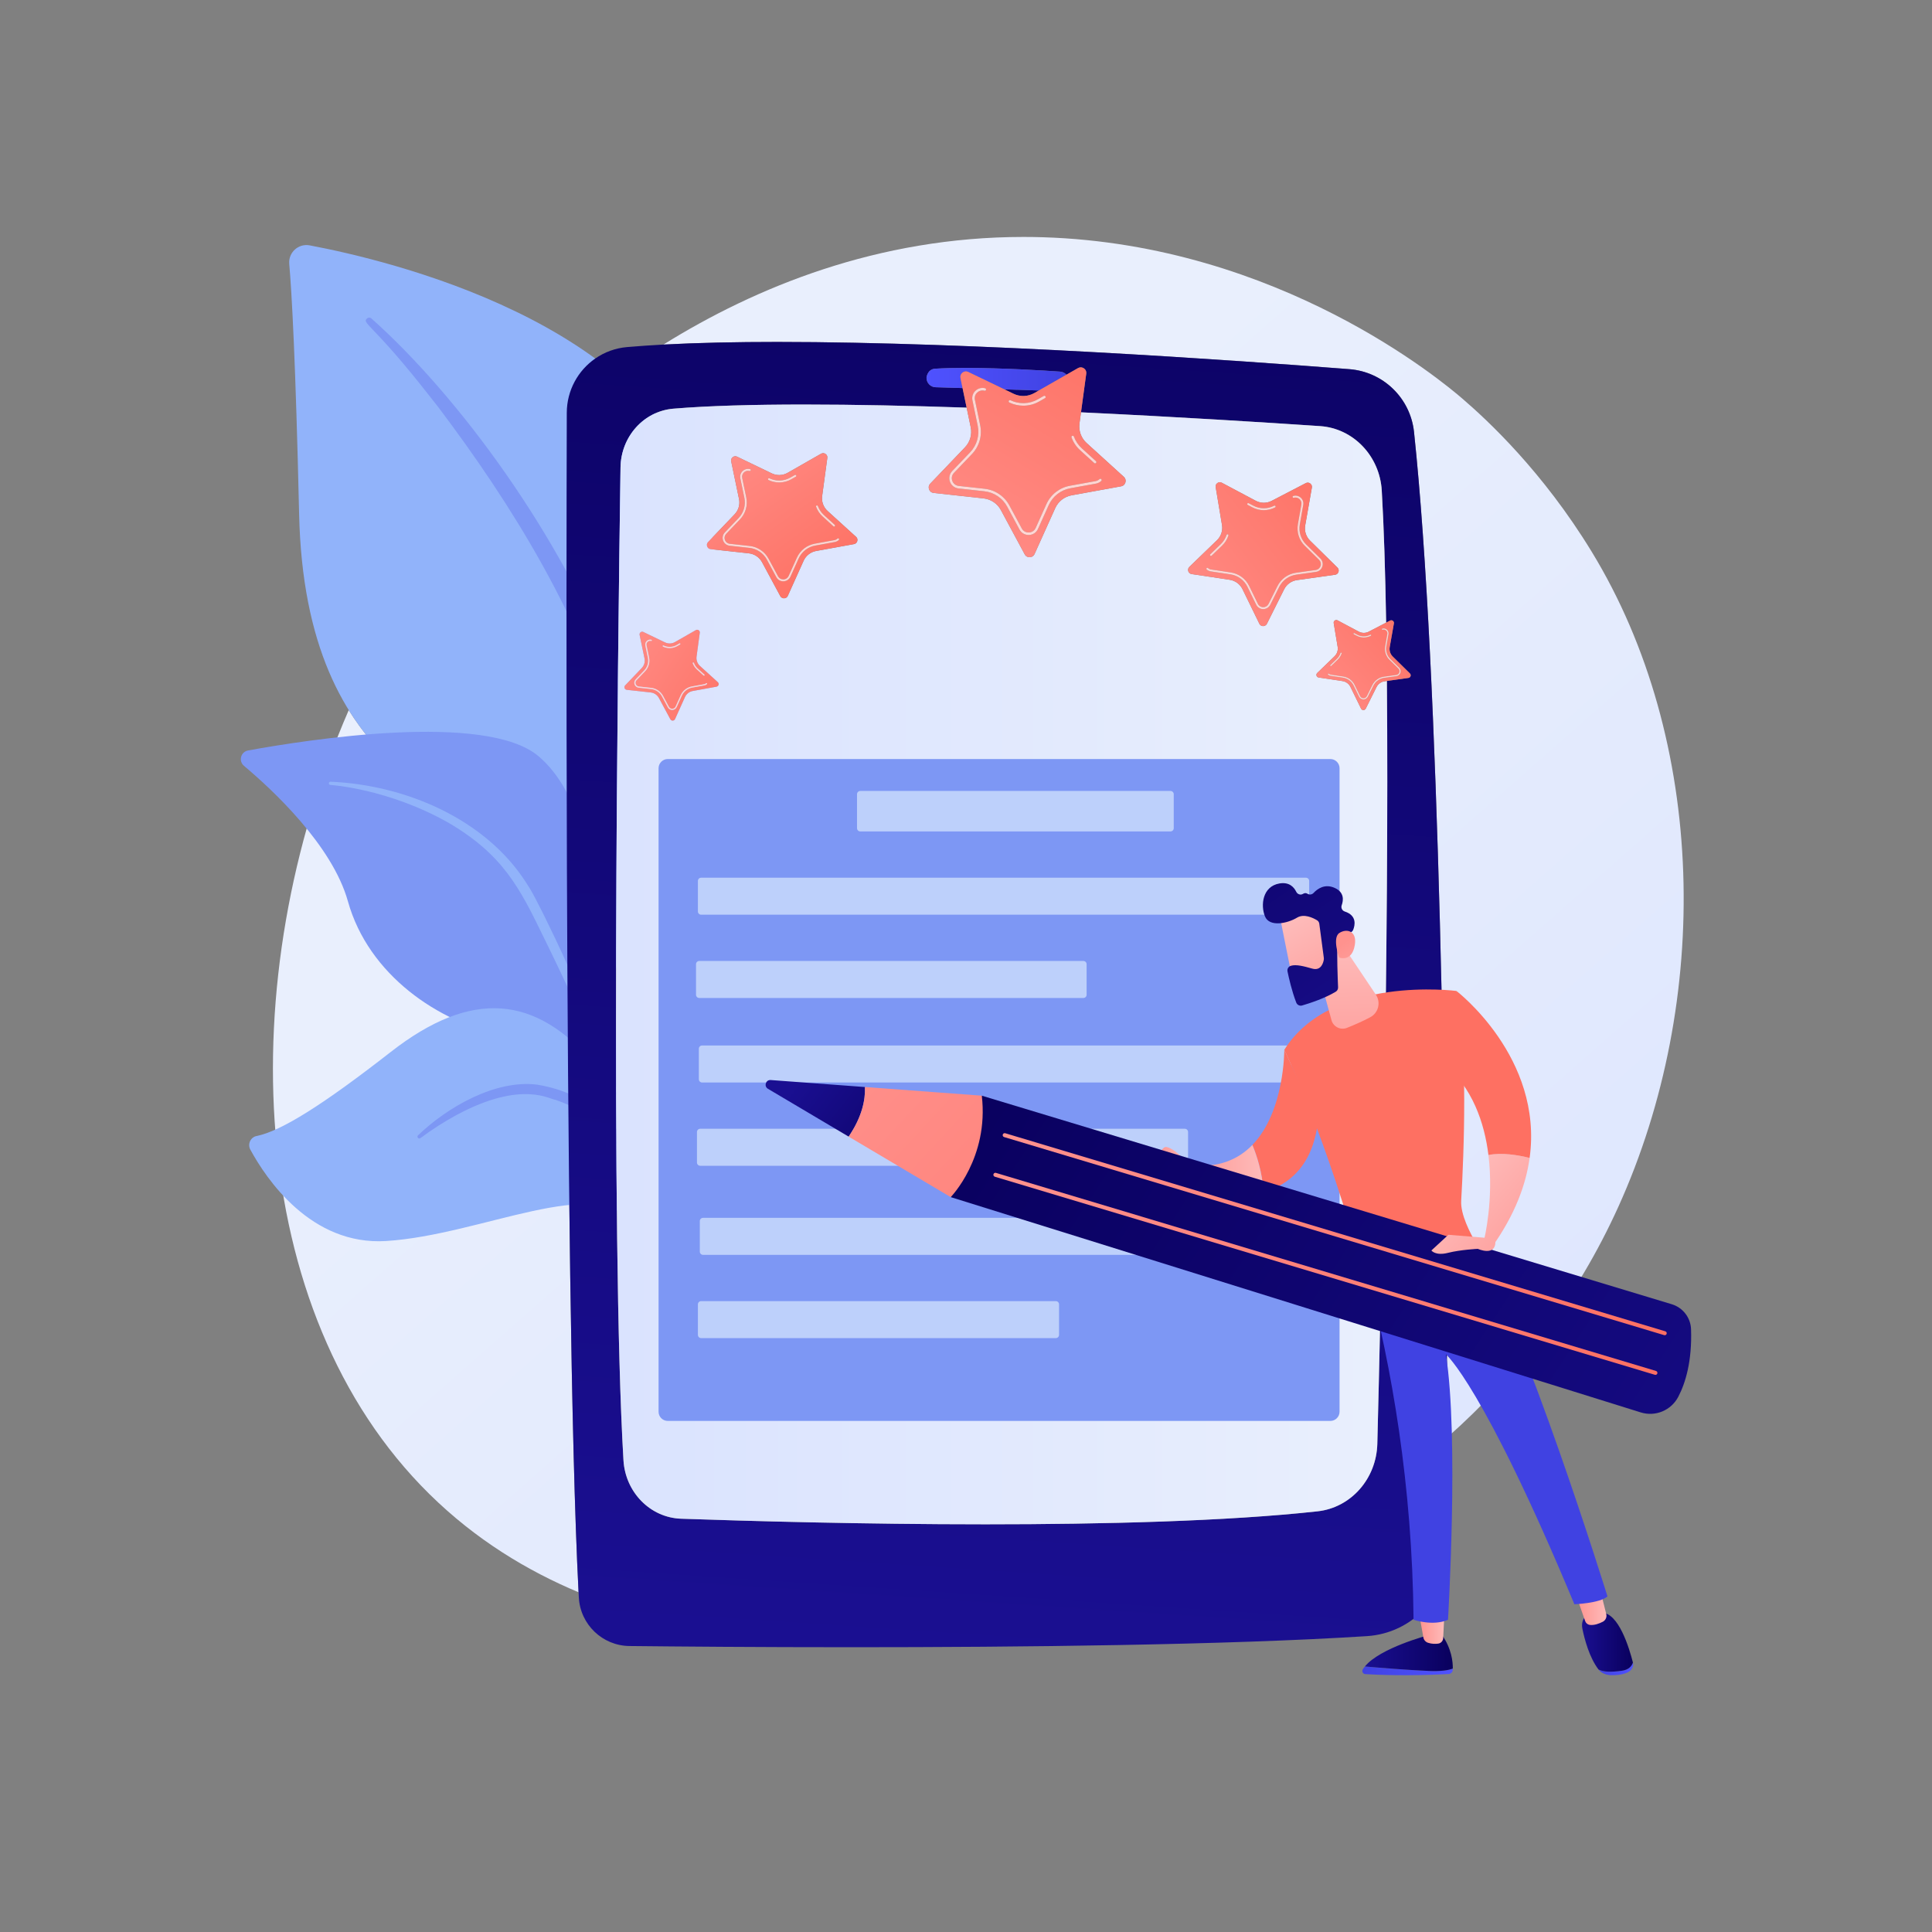 <?xml version="1.0" encoding="UTF-8" standalone="no"?><!-- Generator: Gravit.io --><svg xmlns="http://www.w3.org/2000/svg" xmlns:xlink="http://www.w3.org/1999/xlink" style="isolation:isolate" viewBox="0 0 3710 3710" width="3710pt" height="3710pt"><rect x="0" y="0" width="3710" height="3710" fill="#808080" stroke="none"/><defs><clipPath id="_clipPath_ilcOv2EPIgN9FWYdZ4yFTEdlAYPO7LPi"><rect x="0" y="0" width="3710" height="3710"/></clipPath></defs><g clip-path="url(#_clipPath_ilcOv2EPIgN9FWYdZ4yFTEdlAYPO7LPi)"><g><clipPath id="_clipPath_c5CfEiohUU9d6a2OtRXg8GfY0wAT3UPU"><path d=" M 0 0 L 0 3710 L 3710 3710 L 3710 0 L 0 0 Z " fill="rgb(255,255,255)"/></clipPath><g clip-path="url(#_clipPath_c5CfEiohUU9d6a2OtRXg8GfY0wAT3UPU)"><linearGradient id="_lgradient_292" x1="0" y1="0" x2="1" y2="0" gradientTransform="matrix(-1946.66,-2191.73,2191.73,-1946.66,3359.58,3548.26)" gradientUnits="userSpaceOnUse"><stop offset="0%" stop-opacity="1" style="stop-color:rgb(218,227,254)"/><stop offset="100%" stop-opacity="1" style="stop-color:rgb(233,239,253)"/></linearGradient><path d=" M 1111.01 3057.62 C 1013.4 3016.72 913.919 2957.16 824.631 2869.1 C 468.074 2517.45 445.179 1880.05 669.706 1363.56 C 776.375 1535.51 947.996 1582.37 1055.39 1644.77 C 1067.4 1651.75 1078.46 1660.14 1088.66 1669.7 C 1090.53 2185.51 1096.14 2768.21 1111.01 3057.62 Z  M 2779.55 2759.92 C 2776.87 2237.99 2764.98 1295.47 2715.32 829.464 C 2708.41 764.602 2656.27 713.975 2591.24 708.908 C 2373.17 691.918 1874.22 656.62 1492.76 656.62 C 1413.57 656.62 1339.48 658.139 1273.97 661.661 C 1450.56 551.763 1685.38 455 1965.26 455 C 1977.79 455 1990.41 455.194 2003.13 455.589 C 2457 469.709 2770.25 732.839 2808.32 765.6 C 2856.42 806.985 2962.36 905.155 3056.45 1059.34 C 3277.55 1421.63 3287.16 1921.11 3107.74 2317.28 C 3028.04 2493.26 2914.3 2640.43 2779.55 2759.92 Z " fill-rule="evenodd" fill="url(#_lgradient_292)"/><path d=" M 1208.84 2090.1 C 1208.84 2090.1 1217.2 1738.8 1055.39 1644.77 C 893.58 1550.75 585.926 1491.96 574.394 987.523 C 567.642 692.2 560.336 563.08 555.438 506.779 C 553.527 484.816 573.044 467.088 594.708 471.169 C 747.953 500.038 1245.78 618.864 1350.15 958.655 C 1473.89 1361.48 1208.84 2090.1 1208.84 2090.1 Z " fill="rgb(145,179,250)"/><path d=" M 713.223 611.521 C 881.44 761.546 1075.95 1027.06 1179.63 1292.58 C 1192.94 1336.34 1231.87 1429.4 1248.77 1594.73 C 1263.87 1732.63 1256.36 1878.34 1238.06 1974.8 C 1236.9 1980.9 1231.02 1984.9 1224.92 1983.74 C 1214.43 1981.75 1215.83 1970.48 1215.92 1970.83 C 1236.83 1806.04 1228.15 1600.92 1180.24 1415.85 C 1119.03 1188.6 982.512 968.269 841.305 781.4 L 826.774 762.999 C 717.373 622.501 694.341 621.467 704.569 611.673 C 706.984 609.36 710.765 609.339 713.223 611.521 Z " fill="rgb(125,151,244)"/><path d=" M 1468.87 2765.54 C 1490.76 2776.27 1261.62 2488.12 1189.84 2035.56 C 1156.02 1822.31 1155.57 1555.11 1034.09 1452.14 C 932.988 1366.45 588.942 1420.55 476.37 1441.11 C 462.304 1443.68 457.568 1461.45 468.518 1470.65 C 522.502 1515.98 637.985 1622.92 668.075 1730.7 C 707.735 1872.76 842.792 1963.11 963.702 1987.57 C 1084.61 2012.02 1151.87 2035.75 1210.77 2229.11 C 1269.68 2422.47 1406.67 2735.04 1468.87 2765.54 Z " fill="rgb(125,151,244)"/><path d=" M 634.696 1501.13 C 778.32 1507.15 932.49 1572.66 1010.73 1695.56 L 1018.11 1707.29 C 1035.17 1734.79 1131.82 1930.26 1185.51 2092.3 C 1186.17 2094.32 1185.08 2096.5 1183.06 2097.17 C 1179.63 2098.3 1177.91 2094.53 1178.24 2094.86 C 1140.83 2003.32 1087.12 1887.26 1044.33 1800.48 C 998.45 1705.77 966.341 1641.63 861.687 1580.2 C 745.203 1514.04 633.919 1507.23 634.253 1507.3 C 632.555 1507.12 631.318 1505.61 631.492 1503.91 C 631.658 1502.27 633.078 1501.07 634.696 1501.13 Z " fill="rgb(145,179,250)"/><path d=" M 1370.64 2803.44 C 1383.63 2810.29 1297.46 2661.98 1290.85 2531.31 C 1284.24 2400.65 1254.76 2177.63 1142.08 2044.22 C 1029.4 1910.81 906.003 1898.64 750.517 2019.92 C 620.946 2120.99 540.123 2171.99 492.723 2181.47 C 480.986 2183.82 474.996 2197.07 480.708 2207.59 C 511.109 2263.58 597.062 2392.18 741.38 2383.12 C 925.468 2371.57 1148.57 2251.9 1216.57 2351.73 C 1284.56 2451.56 1275.83 2507.42 1277.92 2554.73 C 1280.01 2602.04 1284.67 2758.12 1370.64 2803.44 Z " fill="rgb(145,179,250)"/><path d=" M 802.752 2180.11 C 859.147 2126.04 950.994 2072.91 1031.27 2082.82 C 1135.7 2099.64 1205.27 2169.38 1243.22 2273.2 C 1258.06 2317.28 1264.16 2340.82 1272.93 2394.85 C 1273.63 2399.17 1267.27 2400.45 1266.21 2396.24 C 1259.83 2370.86 1253.51 2344.29 1244.05 2316.8 C 1189 2139.47 1071.49 2115.59 1066.92 2111.96 C 1058.04 2112.83 1004.18 2072.52 876.387 2141.28 C 852.524 2154.27 829.295 2169.1 807.487 2185.45 L 807.366 2185.54 C 805.788 2186.72 803.55 2186.4 802.367 2184.83 C 801.271 2183.37 801.465 2181.34 802.752 2180.11 Z " fill="rgb(125,151,244)"/><linearGradient id="_lgradient_293" x1="0" y1="0" x2="1" y2="0" gradientTransform="matrix(-217.005,3180.44,-3180.44,-217.005,2065.05,-30.74)" gradientUnits="userSpaceOnUse"><stop offset="0%" stop-opacity="1" style="stop-color:rgb(9,0,93)"/><stop offset="100%" stop-opacity="1" style="stop-color:rgb(26,15,145)"/></linearGradient><path d=" M 1636.25 3163.14 C 1456.25 3163.14 1301.29 3161.84 1208.81 3160.84 C 1156.85 3160.29 1114.3 3119.52 1111.53 3067.62 C 1111.35 3064.33 1111.18 3060.99 1111.01 3057.62 C 1096.14 2768.21 1090.53 2185.51 1088.66 1669.7 C 1087.32 1297.23 1087.92 959.654 1088.39 792.535 C 1088.51 749.649 1109.97 711.406 1143.07 688.471 C 1160.61 676.318 1181.42 668.465 1204.06 666.496 C 1226.03 664.585 1249.39 662.982 1273.97 661.661 C 1339.48 658.139 1413.57 656.62 1492.76 656.62 C 1874.22 656.62 2373.17 691.918 2591.24 708.908 C 2656.27 713.975 2708.41 764.602 2715.32 829.464 C 2764.98 1295.47 2776.87 2237.99 2779.55 2759.92 C 2779.98 2844.29 2780.17 2917.65 2780.24 2976.25 C 2780.35 3063.85 2712.32 3136.26 2624.9 3141.85 C 2356.19 3159.04 1956.53 3163.14 1636.25 3163.14 Z  M 1544.22 776.796 C 1447.61 776.796 1360.96 779.115 1293.13 784.764 C 1236.39 789.488 1192.44 838.266 1191.57 897.687 C 1186.52 1240.91 1172.15 2382.69 1197.24 2804.09 C 1200.9 2865.69 1248.75 2914.32 1307.83 2916.38 C 1432.18 2920.71 1656.02 2927.12 1892.58 2927.12 C 2118.74 2927.12 2356.52 2921.26 2530.25 2902.15 C 2594.25 2895.11 2643.16 2839.63 2644.86 2772.46 C 2651.75 2501.28 2667.7 1802.65 2663.23 1307.61 L 2704.54 1301.8 C 2707.36 1301.41 2708.36 1299.27 2708.65 1298.37 C 2708.95 1297.47 2709.42 1295.16 2707.39 1293.16 L 2674.49 1260.78 C 2669.66 1256.04 2667.49 1249.22 2668.66 1242.56 L 2676.68 1197.1 C 2677.02 1195.17 2676.29 1193.81 2675.63 1193.01 C 2674.64 1191.83 2673.18 1191.12 2671.71 1191.11 C 2671.7 1191.11 2671.69 1191.11 2671.68 1191.11 C 2670.89 1191.11 2670.11 1191.31 2669.34 1191.71 L 2661.8 1195.63 C 2660.13 1097.52 2657.42 1010.97 2653.39 942.073 C 2649.5 875.599 2598.71 822.558 2535.05 818.268 C 2430.58 811.228 2261.11 800.541 2075.81 791.779 L 2085.88 717.523 C 2086.42 713.462 2084.8 710.684 2083.34 709.068 C 2081.26 706.776 2078.29 705.432 2075.33 705.432 C 2075.22 705.432 2075.11 705.434 2074.99 705.438 C 2073.33 705.496 2071.68 705.985 2070.1 706.888 L 2047.79 719.638 C 2045.35 716.654 2041.53 714.055 2035.55 713.639 C 2004.68 711.492 1925.56 706.525 1854.53 706.525 C 1833.85 706.525 1813.86 706.946 1795.95 707.98 C 1780.18 708.889 1778.82 726.238 1779.22 726.239 C 1779.23 726.239 1779.25 726.218 1779.27 726.173 C 1779.47 735.655 1787.04 743.313 1796.52 743.601 C 1808.86 743.976 1827.13 744.533 1848.41 745.189 L 1856.23 782.788 C 1748.2 779.133 1641.21 776.796 1544.22 776.796 Z  M 1965.02 760.435 C 1958.58 760.435 1952.16 758.974 1946.35 756.179 L 1928.74 747.697 C 1951.9 748.43 1974.8 749.168 1994.95 749.838 L 1986.32 754.771 C 1980.3 758.214 1973.45 760.164 1966.51 760.409 C 1966.01 760.426 1965.52 760.435 1965.02 760.435 Z " fill-rule="evenodd" fill="url(#_lgradient_293)"/><linearGradient id="_lgradient_294" x1="0" y1="0" x2="1" y2="0" gradientTransform="matrix(1481.13,0,0,1481.13,1182.88,1851.96)" gradientUnits="userSpaceOnUse"><stop offset="0%" stop-opacity="1" style="stop-color:rgb(218,227,254)"/><stop offset="100%" stop-opacity="1" style="stop-color:rgb(233,239,253)"/></linearGradient><path d=" M 1892.58 2927.12 C 1656.02 2927.12 1432.18 2920.71 1307.83 2916.38 C 1248.75 2914.32 1200.9 2865.69 1197.24 2804.09 C 1172.15 2382.69 1186.52 1240.91 1191.57 897.687 C 1192.44 838.266 1236.39 789.488 1293.13 784.764 C 1360.96 779.115 1447.61 776.796 1544.22 776.796 C 1641.21 776.796 1748.2 779.133 1856.23 782.788 L 1864.07 820.501 C 1866.95 834.351 1862.84 848.725 1853.06 858.95 L 1786.37 928.697 C 1782.26 932.997 1783.39 937.794 1784.07 939.657 C 1784.75 941.52 1786.97 945.922 1792.88 946.571 L 1888.81 957.078 C 1902.87 958.617 1915.27 966.974 1921.97 979.433 L 1967.7 1064.41 C 1970.35 1069.35 1974.87 1069.99 1977.04 1069.99 C 1977.17 1069.99 1977.3 1069.99 1977.41 1069.98 C 1979.39 1069.91 1984.26 1069.16 1986.71 1063.74 L 2026.34 975.758 C 2032.16 962.858 2043.93 953.65 2057.85 951.125 L 2152.8 933.896 C 2158.66 932.834 2160.56 928.286 2161.1 926.38 C 2161.65 924.474 2162.44 919.61 2158.04 915.608 L 2086.61 850.725 C 2076.14 841.213 2071.02 827.165 2072.92 813.146 L 2075.81 791.779 C 2261.11 800.541 2430.58 811.228 2535.05 818.268 C 2598.71 822.558 2649.5 875.599 2653.39 942.073 C 2657.42 1010.97 2660.13 1097.52 2661.8 1195.63 L 2628.38 1213 C 2625.46 1214.52 2622.18 1215.32 2618.89 1215.32 C 2618.86 1215.32 2618.83 1215.32 2618.8 1215.32 C 2615.48 1215.3 2612.18 1214.47 2609.25 1212.91 L 2568.49 1191.24 C 2567.72 1190.83 2566.92 1190.62 2566.13 1190.61 C 2566.12 1190.61 2566.11 1190.61 2566.11 1190.61 C 2564.65 1190.61 2563.18 1191.31 2562.19 1192.47 C 2561.52 1193.27 2560.78 1194.62 2561.1 1196.55 L 2568.69 1242.09 C 2569.8 1248.76 2567.56 1255.55 2562.69 1260.26 L 2529.48 1292.32 C 2527.43 1294.3 2527.88 1296.62 2528.17 1297.52 C 2528.46 1298.42 2529.44 1300.57 2532.25 1300.99 L 2577.91 1307.85 C 2584.6 1308.85 2590.36 1313.08 2593.33 1319.16 L 2613.57 1360.66 C 2614.82 1363.21 2617.16 1363.5 2618.1 1363.51 C 2618.11 1363.51 2618.12 1363.51 2618.13 1363.51 C 2619.09 1363.51 2621.41 1363.22 2622.67 1360.7 L 2643.29 1319.4 C 2646.32 1313.34 2652.12 1309.17 2658.83 1308.23 L 2663.23 1307.61 C 2667.7 1802.65 2651.75 2501.28 2644.86 2772.46 C 2643.16 2839.63 2594.25 2895.11 2530.25 2902.15 C 2356.52 2921.26 2118.74 2927.12 1892.58 2927.12 Z  M 1233.21 1213.05 C 1233.16 1213.05 1233.1 1213.05 1233.04 1213.05 C 1231.58 1213.1 1230.13 1213.85 1229.19 1215.06 C 1228.54 1215.88 1227.86 1217.26 1228.26 1219.18 L 1237.66 1264.38 C 1239.04 1271 1237.07 1277.88 1232.39 1282.77 L 1200.49 1316.14 C 1198.52 1318.2 1199.06 1320.49 1199.39 1321.38 C 1199.71 1322.27 1200.77 1324.38 1203.6 1324.69 L 1249.49 1329.72 C 1256.22 1330.45 1262.15 1334.45 1265.36 1340.41 L 1287.23 1381.06 C 1288.5 1383.42 1290.66 1383.73 1291.7 1383.73 C 1291.76 1383.73 1291.82 1383.73 1291.88 1383.73 C 1292.83 1383.7 1295.16 1383.34 1296.33 1380.74 L 1315.29 1338.65 C 1318.07 1332.48 1323.7 1328.08 1330.36 1326.87 L 1375.78 1318.63 C 1378.58 1318.12 1379.5 1315.94 1379.76 1315.03 C 1380.02 1314.12 1380.4 1311.79 1378.29 1309.88 L 1344.12 1278.84 C 1339.11 1274.29 1336.66 1267.57 1337.57 1260.86 L 1343.77 1215.11 C 1344.03 1213.17 1343.25 1211.84 1342.55 1211.07 C 1341.56 1209.97 1340.14 1209.33 1338.73 1209.33 C 1338.67 1209.33 1338.62 1209.33 1338.56 1209.33 C 1337.77 1209.36 1336.98 1209.59 1336.22 1210.03 L 1296.14 1232.93 C 1293.26 1234.58 1289.98 1235.51 1286.66 1235.63 C 1286.42 1235.64 1286.19 1235.64 1285.95 1235.64 C 1282.87 1235.64 1279.8 1234.94 1277.02 1233.61 L 1235.43 1213.58 C 1234.7 1213.22 1233.95 1213.05 1233.21 1213.05 Z  M 2342.47 926.002 C 2340.13 926.002 2337.8 927.11 2336.21 928.971 C 2335.13 930.24 2333.95 932.4 2334.47 935.49 L 2346.6 1008.26 C 2348.37 1018.93 2344.79 1029.78 2337.01 1037.29 L 2283.94 1088.54 C 2280.67 1091.7 2281.39 1095.4 2281.85 1096.84 C 2282.31 1098.28 2283.87 1101.71 2288.37 1102.39 L 2361.33 1113.34 C 2372.02 1114.95 2381.24 1121.71 2385.98 1131.43 L 2418.32 1197.73 C 2420.31 1201.82 2424.05 1202.28 2425.57 1202.29 C 2425.58 1202.29 2425.59 1202.29 2425.6 1202.29 C 2427.14 1202.29 2430.84 1201.84 2432.86 1197.8 L 2465.82 1131.8 C 2470.65 1122.13 2479.93 1115.45 2490.64 1113.95 L 2563.69 1103.68 C 2568.2 1103.05 2569.79 1099.63 2570.27 1098.2 C 2570.74 1096.76 2571.5 1093.06 2568.25 1089.87 L 2515.67 1038.13 C 2507.96 1030.55 2504.48 1019.66 2506.36 1009.01 L 2519.17 936.36 C 2519.71 933.274 2518.55 931.103 2517.49 929.824 C 2515.91 927.939 2513.57 926.807 2511.23 926.796 C 2511.21 926.796 2511.2 926.796 2511.19 926.796 C 2509.93 926.796 2508.67 927.118 2507.44 927.755 L 2441.99 961.776 C 2437.32 964.2 2432.09 965.479 2426.83 965.479 C 2426.78 965.479 2426.73 965.478 2426.68 965.478 C 2421.38 965.453 2416.09 964.123 2411.41 961.633 L 2346.27 926.997 C 2345.04 926.342 2343.78 926.009 2342.5 926.002 C 2342.49 926.002 2342.48 926.002 2342.47 926.002 Z  M 1412 876.124 C 1411.91 876.124 1411.83 876.126 1411.74 876.129 C 1409.4 876.211 1407.09 877.414 1405.57 879.347 C 1404.55 880.657 1403.45 882.864 1404.09 885.93 L 1419.11 958.156 C 1421.32 968.745 1418.17 979.733 1410.69 987.55 L 1359.71 1040.87 C 1356.57 1044.16 1357.44 1047.83 1357.96 1049.25 C 1358.47 1050.67 1360.17 1054.04 1364.69 1054.54 L 1438.02 1062.57 C 1448.77 1063.74 1458.25 1070.13 1463.38 1079.66 L 1498.33 1144.62 C 1500.37 1148.4 1503.82 1148.89 1505.48 1148.89 C 1505.58 1148.89 1505.67 1148.89 1505.76 1148.88 C 1507.27 1148.83 1511 1148.26 1512.87 1144.11 L 1543.17 1076.85 C 1547.61 1066.99 1556.62 1059.95 1567.26 1058.02 L 1639.84 1044.85 C 1644.32 1044.03 1645.77 1040.56 1646.19 1039.1 C 1646.61 1037.64 1647.22 1033.92 1643.85 1030.86 L 1589.24 981.263 C 1581.24 973.99 1577.32 963.251 1578.78 952.533 L 1588.68 879.43 C 1589.1 876.327 1587.86 874.203 1586.74 872.966 C 1585.15 871.214 1582.88 870.187 1580.62 870.187 C 1580.53 870.187 1580.45 870.188 1580.36 870.191 C 1579.09 870.236 1577.83 870.609 1576.62 871.3 L 1512.57 907.906 C 1507.97 910.539 1502.73 912.029 1497.43 912.216 C 1497.05 912.229 1496.67 912.236 1496.28 912.236 C 1491.36 912.236 1486.45 911.119 1482.01 908.983 L 1415.55 876.972 C 1414.38 876.409 1413.19 876.124 1412 876.124 Z " fill-rule="evenodd" fill="url(#_lgradient_294)"/><linearGradient id="_lgradient_295" x1="0" y1="0" x2="1" y2="0" gradientTransform="matrix(273.395,0,0,273.395,1779.16,728.86)" gradientUnits="userSpaceOnUse"><stop offset="0%" stop-opacity="1" style="stop-color:rgb(79,82,255)"/><stop offset="100%" stop-opacity="1" style="stop-color:rgb(64,66,226)"/></linearGradient><path d=" M 1994.95 749.838 C 1974.8 749.168 1951.9 748.43 1928.74 747.697 L 1859.41 714.307 C 1857.88 713.571 1856.32 713.199 1854.77 713.199 C 1854.65 713.199 1854.54 713.201 1854.43 713.205 C 1851.36 713.313 1848.35 714.887 1846.36 717.414 C 1845.02 719.128 1843.59 722.015 1844.42 726.024 L 1848.41 745.189 C 1827.13 744.533 1808.86 743.976 1796.52 743.601 C 1787.04 743.313 1779.47 735.655 1779.27 726.173 C 1779.25 726.218 1779.23 726.239 1779.22 726.239 C 1778.82 726.238 1780.18 708.889 1795.95 707.98 C 1813.86 706.946 1833.85 706.525 1854.53 706.525 C 1925.56 706.525 2004.68 711.492 2035.55 713.639 C 2041.53 714.055 2045.35 716.654 2047.79 719.638 L 1994.95 749.838 Z " fill="url(#_lgradient_295)"/><linearGradient id="_lgradient_296" x1="0" y1="0" x2="1" y2="0" gradientTransform="matrix(329.107,-538.265,538.265,329.107,1801.02,1153.77)" gradientUnits="userSpaceOnUse"><stop offset="0%" stop-opacity="1" style="stop-color:rgb(255,146,142)"/><stop offset="100%" stop-opacity="1" style="stop-color:rgb(254,112,98)"/></linearGradient><path d=" M 1977.04 1069.99 C 1974.87 1069.99 1970.35 1069.35 1967.7 1064.41 L 1921.97 979.433 C 1915.27 966.974 1902.87 958.617 1888.81 957.078 L 1792.88 946.571 C 1786.97 945.922 1784.75 941.52 1784.07 939.657 C 1783.39 937.794 1782.26 932.997 1786.37 928.697 L 1853.06 858.95 C 1862.84 848.725 1866.95 834.351 1864.07 820.501 L 1856.23 782.788 L 1848.41 745.189 L 1844.42 726.024 C 1843.59 722.015 1845.02 719.128 1846.36 717.414 C 1848.35 714.887 1851.36 713.313 1854.43 713.205 C 1854.54 713.201 1854.65 713.199 1854.77 713.199 C 1856.32 713.199 1857.88 713.571 1859.41 714.307 L 1928.74 747.697 L 1946.35 756.179 C 1952.16 758.974 1958.58 760.435 1965.02 760.435 C 1965.52 760.435 1966.01 760.426 1966.51 760.409 C 1973.45 760.164 1980.3 758.214 1986.32 754.771 L 1994.95 749.838 L 2047.79 719.638 L 2070.1 706.888 C 2071.68 705.985 2073.33 705.496 2074.99 705.438 C 2075.11 705.434 2075.22 705.432 2075.33 705.432 C 2078.29 705.432 2081.26 706.776 2083.34 709.068 C 2084.8 710.684 2086.42 713.462 2085.88 717.523 L 2075.81 791.779 L 2072.92 813.146 C 2071.02 827.165 2076.14 841.213 2086.61 850.725 L 2158.04 915.608 C 2162.44 919.61 2161.65 924.474 2161.1 926.38 C 2160.56 928.286 2158.66 932.834 2152.8 933.896 L 2057.85 951.125 C 2043.93 953.65 2032.16 962.858 2026.34 975.758 L 1986.71 1063.74 C 1984.26 1069.16 1979.39 1069.91 1977.41 1069.98 C 1977.3 1069.99 1977.17 1069.99 1977.04 1069.99 Z  M 1886.69 744.873 C 1886.46 744.873 1886.24 744.877 1886.01 744.885 C 1881.29 745.052 1876.71 746.946 1873.11 750.352 C 1868.1 755.089 1865.95 761.964 1867.36 768.742 L 1877.54 817.7 C 1881.34 835.984 1875.91 854.959 1863 868.456 L 1828.44 904.599 C 1823.2 910.085 1821.55 917.923 1824.15 925.056 C 1826.75 932.188 1833.05 937.132 1840.6 937.958 L 1890.3 943.404 C 1908.87 945.436 1925.24 956.467 1934.09 972.915 L 1957.78 1016.95 C 1961.26 1023.42 1967.89 1027.36 1975.19 1027.36 C 1975.43 1027.36 1975.67 1027.36 1975.91 1027.35 C 1983.5 1027.09 1990.14 1022.62 1993.26 1015.7 L 2013.8 970.107 C 2021.47 953.078 2037.02 940.923 2055.4 937.589 L 2104.6 928.661 C 2108.47 927.959 2111.98 926.188 2114.74 923.541 C 2115.71 922.615 2115.75 921.078 2114.82 920.11 C 2114.34 919.612 2113.7 919.361 2113.07 919.361 C 2112.46 919.361 2111.86 919.585 2111.39 920.035 C 2109.31 922.021 2106.67 923.352 2103.73 923.885 L 2054.53 932.813 C 2034.58 936.43 2017.7 949.627 2009.38 968.112 L 1988.84 1013.71 C 1986.45 1019.01 1981.55 1022.3 1975.74 1022.5 C 1975.55 1022.51 1975.36 1022.51 1975.17 1022.51 C 1969.59 1022.51 1964.72 1019.6 1962.06 1014.65 L 1938.36 970.613 C 1928.75 952.759 1910.99 940.783 1890.83 938.577 L 1841.13 933.131 C 1835.34 932.499 1830.71 928.859 1828.71 923.394 C 1826.72 917.929 1827.93 912.159 1831.95 907.956 L 1866.51 871.812 C 1880.52 857.159 1886.42 836.561 1882.3 816.712 L 1872.11 767.754 C 1871.03 762.561 1872.61 757.505 1876.44 753.881 C 1879.3 751.176 1882.96 749.731 1886.7 749.731 C 1887.96 749.731 1889.23 749.895 1890.48 750.23 C 1890.69 750.286 1890.9 750.313 1891.11 750.312 C 1892.19 750.312 1893.17 749.596 1893.46 748.511 C 1893.8 747.216 1893.03 745.886 1891.74 745.539 C 1890.07 745.092 1888.37 744.873 1886.69 744.873 Z  M 2059.92 836.738 C 2059.89 836.738 2059.86 836.738 2059.83 836.739 C 2059.59 836.747 2059.34 836.795 2059.09 836.884 C 2057.83 837.344 2057.18 838.737 2057.64 839.996 C 2061.04 849.34 2066.73 857.814 2074.1 864.502 L 2101.27 889.186 C 2101.74 889.608 2102.32 889.816 2102.9 889.816 C 2103.56 889.816 2104.22 889.548 2104.7 889.021 C 2105.6 888.028 2105.53 886.493 2104.54 885.592 L 2077.36 860.907 C 2070.58 854.747 2065.34 846.941 2062.2 838.335 C 2061.84 837.349 2060.91 836.738 2059.92 836.738 Z  M 1939.33 768.331 C 1938.43 768.331 1937.56 768.838 1937.14 769.707 C 1936.56 770.914 1937.07 772.365 1938.27 772.946 C 1946.59 776.952 1955.8 779.046 1965.02 779.046 C 1965.74 779.046 1966.45 779.034 1967.17 779.008 C 1977.1 778.658 1986.92 775.865 1995.56 770.931 L 2006.77 764.521 C 2007.93 763.856 2008.34 762.372 2007.67 761.209 C 2007.22 760.425 2006.41 759.985 2005.56 759.985 C 2005.53 759.985 2005.51 759.985 2005.48 759.986 C 2005.1 760 2004.71 760.103 2004.36 760.306 L 1993.15 766.716 C 1985.19 771.261 1976.15 773.833 1966.99 774.156 C 1966.34 774.18 1965.68 774.191 1965.02 774.191 C 1956.52 774.191 1948.04 772.262 1940.38 768.572 C 1940.04 768.408 1939.68 768.331 1939.33 768.331 Z " fill-rule="evenodd" fill="url(#_lgradient_296)"/><linearGradient id="_lgradient_297" x1="0" y1="0" x2="1" y2="0" gradientTransform="matrix(329.107,-538.265,538.265,329.107,1801.02,1153.77)" gradientUnits="userSpaceOnUse"><stop offset="0%" stop-opacity="1" style="stop-color:rgb(255,219,218)"/><stop offset="100%" stop-opacity="1" style="stop-color:rgb(255,208,203)"/></linearGradient><path d=" M 2102.9 889.816 C 2102.32 889.816 2101.74 889.608 2101.27 889.186 L 2074.1 864.502 C 2066.73 857.814 2061.04 849.34 2057.64 839.996 C 2057.18 838.737 2057.83 837.344 2059.09 836.884 C 2059.34 836.795 2059.59 836.747 2059.83 836.739 C 2059.86 836.738 2059.89 836.738 2059.92 836.738 C 2060.91 836.738 2061.84 837.349 2062.2 838.335 C 2065.34 846.941 2070.58 854.747 2077.36 860.907 L 2104.54 885.592 C 2105.53 886.493 2105.6 888.028 2104.7 889.021 C 2104.22 889.548 2103.56 889.816 2102.9 889.816 Z " fill="url(#_lgradient_297)"/><linearGradient id="_lgradient_298" x1="0" y1="0" x2="1" y2="0" gradientTransform="matrix(329.107,-538.265,538.265,329.107,1801.02,1153.77)" gradientUnits="userSpaceOnUse"><stop offset="0%" stop-opacity="1" style="stop-color:rgb(255,219,218)"/><stop offset="100%" stop-opacity="1" style="stop-color:rgb(255,208,203)"/></linearGradient><path d=" M 1965.02 779.046 C 1955.8 779.046 1946.59 776.952 1938.27 772.946 C 1937.07 772.365 1936.56 770.914 1937.14 769.707 C 1937.56 768.838 1938.43 768.331 1939.33 768.331 C 1939.68 768.331 1940.04 768.408 1940.38 768.572 C 1948.04 772.262 1956.52 774.191 1965.02 774.191 C 1965.68 774.191 1966.34 774.18 1966.99 774.156 C 1976.15 773.833 1985.19 771.261 1993.15 766.716 L 2004.36 760.306 C 2004.71 760.103 2005.1 760 2005.48 759.986 C 2005.51 759.985 2005.53 759.985 2005.56 759.985 C 2006.41 759.985 2007.22 760.425 2007.67 761.209 C 2008.34 762.372 2007.93 763.856 2006.77 764.521 L 1995.56 770.931 C 1986.92 775.865 1977.1 778.658 1967.17 779.008 C 1966.45 779.034 1965.74 779.046 1965.02 779.046 Z " fill="url(#_lgradient_298)"/><linearGradient id="_lgradient_299" x1="0" y1="0" x2="1" y2="0" gradientTransform="matrix(329.107,-538.265,538.265,329.107,1801.02,1153.77)" gradientUnits="userSpaceOnUse"><stop offset="0%" stop-opacity="1" style="stop-color:rgb(255,219,218)"/><stop offset="100%" stop-opacity="1" style="stop-color:rgb(255,208,203)"/></linearGradient><path d=" M 1975.19 1027.36 C 1967.89 1027.36 1961.26 1023.42 1957.78 1016.95 L 1934.09 972.915 C 1925.24 956.467 1908.87 945.436 1890.3 943.404 L 1840.6 937.958 C 1833.05 937.132 1826.75 932.188 1824.15 925.056 C 1821.55 917.923 1823.2 910.085 1828.44 904.599 L 1863 868.456 C 1875.91 854.959 1881.34 835.984 1877.54 817.7 L 1867.36 768.742 C 1865.95 761.964 1868.1 755.089 1873.11 750.352 C 1876.71 746.946 1881.29 745.052 1886.01 744.885 C 1886.24 744.877 1886.46 744.873 1886.69 744.873 C 1888.37 744.873 1890.07 745.092 1891.74 745.539 C 1893.03 745.886 1893.8 747.216 1893.46 748.511 C 1893.17 749.596 1892.19 750.312 1891.11 750.312 C 1890.9 750.313 1890.69 750.286 1890.48 750.23 C 1889.23 749.895 1887.96 749.731 1886.7 749.731 C 1882.96 749.731 1879.3 751.176 1876.44 753.881 C 1872.61 757.505 1871.03 762.561 1872.11 767.754 L 1882.3 816.712 C 1886.42 836.561 1880.52 857.159 1866.51 871.812 L 1831.95 907.956 C 1827.93 912.159 1826.72 917.929 1828.71 923.394 C 1830.71 928.859 1835.34 932.499 1841.13 933.131 L 1890.83 938.577 C 1910.99 940.783 1928.75 952.759 1938.36 970.613 L 1962.06 1014.65 C 1964.72 1019.6 1969.59 1022.51 1975.17 1022.51 C 1975.36 1022.51 1975.55 1022.51 1975.74 1022.5 C 1981.55 1022.3 1986.45 1019.01 1988.84 1013.71 L 2009.38 968.112 C 2017.7 949.627 2034.58 936.43 2054.53 932.813 L 2103.73 923.885 C 2106.67 923.352 2109.31 922.021 2111.39 920.035 C 2111.86 919.585 2112.46 919.361 2113.07 919.361 C 2113.7 919.361 2114.34 919.612 2114.82 920.11 C 2115.75 921.078 2115.71 922.615 2114.74 923.541 C 2111.98 926.188 2108.47 927.959 2104.6 928.661 L 2055.4 937.589 C 2037.02 940.923 2021.47 953.078 2013.8 970.107 L 1993.26 1015.7 C 1990.14 1022.62 1983.5 1027.09 1975.91 1027.35 C 1975.67 1027.36 1975.43 1027.36 1975.19 1027.36 Z " fill="url(#_lgradient_299)"/><linearGradient id="_lgradient_300" x1="0" y1="0" x2="1" y2="0" gradientTransform="matrix(244.115,340.744,-340.744,244.115,1354.38,796.673)" gradientUnits="userSpaceOnUse"><stop offset="0%" stop-opacity="1" style="stop-color:rgb(255,146,142)"/><stop offset="100%" stop-opacity="1" style="stop-color:rgb(254,112,98)"/></linearGradient><path d=" M 1505.48 1148.89 C 1503.82 1148.89 1500.37 1148.4 1498.33 1144.62 L 1463.38 1079.66 C 1458.25 1070.13 1448.77 1063.74 1438.02 1062.57 L 1364.69 1054.54 C 1360.17 1054.04 1358.47 1050.67 1357.96 1049.25 C 1357.44 1047.83 1356.57 1044.16 1359.71 1040.87 L 1410.69 987.55 C 1418.17 979.733 1421.32 968.745 1419.11 958.156 L 1404.09 885.93 C 1403.45 882.864 1404.55 880.657 1405.57 879.347 C 1407.09 877.414 1409.4 876.211 1411.74 876.129 C 1411.83 876.126 1411.91 876.124 1412 876.124 C 1413.19 876.124 1414.38 876.409 1415.55 876.972 L 1482.01 908.983 C 1486.45 911.119 1491.36 912.236 1496.28 912.236 C 1496.67 912.236 1497.05 912.229 1497.43 912.216 C 1502.73 912.029 1507.97 910.539 1512.57 907.906 L 1576.62 871.3 C 1577.83 870.609 1579.09 870.236 1580.36 870.191 C 1580.45 870.188 1580.53 870.187 1580.62 870.187 C 1582.88 870.187 1585.15 871.214 1586.74 872.966 C 1587.86 874.203 1589.1 876.327 1588.68 879.43 L 1578.78 952.533 C 1577.32 963.251 1581.24 973.99 1589.24 981.263 L 1643.85 1030.86 C 1647.22 1033.92 1646.61 1037.64 1646.19 1039.1 C 1645.77 1040.56 1644.32 1044.03 1639.84 1044.85 L 1567.26 1058.02 C 1556.62 1059.95 1547.61 1066.99 1543.17 1076.85 L 1512.87 1144.11 C 1511 1148.26 1507.27 1148.83 1505.76 1148.88 C 1505.67 1148.89 1505.58 1148.89 1505.48 1148.89 Z  M 1436.4 900.339 C 1436.23 900.339 1436.06 900.342 1435.88 900.348 C 1432.27 900.476 1428.78 901.923 1426.02 904.528 C 1422.19 908.15 1420.55 913.405 1421.63 918.587 L 1429.41 956.015 C 1432.32 969.993 1428.16 984.498 1418.3 994.818 L 1391.88 1022.45 C 1387.87 1026.64 1386.61 1032.64 1388.6 1038.09 C 1390.58 1043.54 1395.4 1047.32 1401.17 1047.95 L 1439.17 1052.11 C 1453.36 1053.67 1465.87 1062.1 1472.64 1074.67 L 1490.75 1108.34 C 1493.42 1113.29 1498.48 1116.3 1504.06 1116.3 C 1504.25 1116.3 1504.43 1116.3 1504.61 1116.29 C 1510.41 1116.09 1515.49 1112.67 1517.88 1107.38 L 1533.58 1072.53 C 1539.45 1059.51 1551.33 1050.22 1565.38 1047.67 L 1602.99 1040.84 C 1605.96 1040.31 1608.64 1038.95 1610.75 1036.93 C 1611.49 1036.22 1611.52 1035.05 1610.81 1034.31 C 1610.44 1033.93 1609.96 1033.73 1609.47 1033.73 C 1609.01 1033.73 1608.54 1033.9 1608.18 1034.25 C 1606.6 1035.77 1604.58 1036.78 1602.33 1037.19 L 1564.72 1044.02 C 1549.47 1046.78 1536.56 1056.87 1530.2 1071 L 1514.49 1105.86 C 1512.67 1109.91 1508.93 1112.43 1504.48 1112.58 C 1504.34 1112.59 1504.19 1112.59 1504.05 1112.59 C 1499.78 1112.59 1496.06 1110.37 1494.02 1106.58 L 1475.91 1072.92 C 1468.56 1059.27 1454.98 1050.11 1439.57 1048.42 L 1401.57 1044.26 C 1397.15 1043.78 1393.6 1040.99 1392.08 1036.82 C 1390.56 1032.64 1391.49 1028.23 1394.56 1025.01 L 1420.98 997.383 C 1431.69 986.18 1436.2 970.433 1433.04 955.259 L 1425.26 917.832 C 1424.43 913.862 1425.64 909.996 1428.57 907.226 C 1430.76 905.158 1433.56 904.053 1436.42 904.053 C 1437.38 904.053 1438.35 904.178 1439.31 904.434 C 1439.47 904.477 1439.63 904.497 1439.79 904.497 C 1440.61 904.497 1441.36 903.95 1441.58 903.12 C 1441.84 902.13 1441.25 901.113 1440.26 900.848 C 1438.99 900.506 1437.69 900.339 1436.4 900.339 Z  M 1568.84 970.569 C 1568.82 970.569 1568.8 970.57 1568.77 970.571 C 1568.58 970.576 1568.39 970.612 1568.2 970.681 C 1567.24 971.032 1566.74 972.098 1567.09 973.06 C 1569.7 980.203 1574.05 986.681 1579.68 991.795 L 1600.45 1010.67 C 1600.81 1010.99 1601.25 1011.15 1601.7 1011.15 C 1602.2 1011.15 1602.71 1010.94 1603.07 1010.54 C 1603.76 1009.78 1603.7 1008.61 1602.95 1007.92 L 1582.17 989.046 C 1576.99 984.337 1572.98 978.369 1570.58 971.79 C 1570.31 971.037 1569.6 970.569 1568.84 970.569 Z  M 1476.65 918.273 C 1475.96 918.273 1475.29 918.66 1474.97 919.324 C 1474.53 920.247 1474.92 921.357 1475.84 921.801 C 1482.2 924.863 1489.23 926.464 1496.29 926.464 C 1496.83 926.464 1497.38 926.454 1497.93 926.435 C 1505.53 926.168 1513.03 924.032 1519.63 920.261 L 1528.21 915.36 C 1529.1 914.852 1529.4 913.718 1528.9 912.828 C 1528.55 912.228 1527.93 911.892 1527.28 911.892 C 1527.26 911.892 1527.24 911.893 1527.22 911.893 C 1526.93 911.904 1526.63 911.984 1526.36 912.138 L 1517.79 917.038 C 1511.71 920.512 1504.8 922.48 1497.8 922.727 C 1497.3 922.744 1496.8 922.753 1496.3 922.753 C 1489.8 922.753 1483.31 921.279 1477.45 918.458 C 1477.19 918.332 1476.92 918.273 1476.65 918.273 Z " fill-rule="evenodd" fill="url(#_lgradient_300)"/><linearGradient id="_lgradient_301" x1="0" y1="0" x2="1" y2="0" gradientTransform="matrix(244.115,340.744,-340.744,244.115,1354.38,796.673)" gradientUnits="userSpaceOnUse"><stop offset="0%" stop-opacity="1" style="stop-color:rgb(255,219,218)"/><stop offset="100%" stop-opacity="1" style="stop-color:rgb(255,208,203)"/></linearGradient><path d=" M 1601.7 1011.15 C 1601.25 1011.15 1600.81 1010.99 1600.45 1010.67 L 1579.68 991.795 C 1574.05 986.681 1569.7 980.203 1567.09 973.06 C 1566.74 972.098 1567.24 971.032 1568.2 970.681 C 1568.39 970.612 1568.58 970.576 1568.77 970.571 C 1568.8 970.57 1568.82 970.569 1568.84 970.569 C 1569.6 970.569 1570.31 971.037 1570.58 971.79 C 1572.98 978.369 1576.99 984.337 1582.17 989.046 L 1602.95 1007.92 C 1603.7 1008.61 1603.76 1009.78 1603.07 1010.54 C 1602.71 1010.94 1602.2 1011.15 1601.7 1011.15 Z " fill="url(#_lgradient_301)"/><linearGradient id="_lgradient_302" x1="0" y1="0" x2="1" y2="0" gradientTransform="matrix(244.115,340.744,-340.744,244.115,1354.38,796.673)" gradientUnits="userSpaceOnUse"><stop offset="0%" stop-opacity="1" style="stop-color:rgb(255,219,218)"/><stop offset="100%" stop-opacity="1" style="stop-color:rgb(255,208,203)"/></linearGradient><path d=" M 1496.29 926.464 C 1489.23 926.464 1482.2 924.863 1475.84 921.801 C 1474.92 921.357 1474.53 920.247 1474.97 919.324 C 1475.29 918.66 1475.96 918.273 1476.65 918.273 C 1476.92 918.273 1477.19 918.332 1477.45 918.458 C 1483.31 921.279 1489.8 922.753 1496.3 922.753 C 1496.8 922.753 1497.3 922.744 1497.8 922.727 C 1504.8 922.48 1511.71 920.512 1517.79 917.038 L 1526.36 912.138 C 1526.63 911.984 1526.93 911.904 1527.22 911.893 C 1527.24 911.893 1527.26 911.892 1527.28 911.892 C 1527.93 911.892 1528.55 912.228 1528.9 912.828 C 1529.4 913.718 1529.1 914.852 1528.21 915.36 L 1519.63 920.261 C 1513.03 924.032 1505.53 926.168 1497.93 926.435 C 1497.38 926.454 1496.83 926.464 1496.29 926.464 Z " fill="url(#_lgradient_302)"/><linearGradient id="_lgradient_303" x1="0" y1="0" x2="1" y2="0" gradientTransform="matrix(244.115,340.744,-340.744,244.115,1354.38,796.673)" gradientUnits="userSpaceOnUse"><stop offset="0%" stop-opacity="1" style="stop-color:rgb(255,219,218)"/><stop offset="100%" stop-opacity="1" style="stop-color:rgb(255,208,203)"/></linearGradient><path d=" M 1504.06 1116.3 C 1498.48 1116.3 1493.42 1113.29 1490.75 1108.34 L 1472.64 1074.67 C 1465.87 1062.1 1453.36 1053.67 1439.17 1052.11 L 1401.17 1047.95 C 1395.4 1047.32 1390.58 1043.54 1388.6 1038.09 C 1386.61 1032.64 1387.87 1026.64 1391.88 1022.45 L 1418.3 994.818 C 1428.16 984.498 1432.32 969.993 1429.41 956.015 L 1421.63 918.587 C 1420.55 913.405 1422.19 908.15 1426.02 904.528 C 1428.78 901.923 1432.27 900.476 1435.88 900.348 C 1436.06 900.342 1436.23 900.339 1436.4 900.339 C 1437.69 900.339 1438.99 900.506 1440.26 900.848 C 1441.25 901.113 1441.84 902.13 1441.58 903.12 C 1441.36 903.95 1440.61 904.497 1439.79 904.497 C 1439.63 904.497 1439.47 904.477 1439.31 904.434 C 1438.35 904.178 1437.38 904.053 1436.42 904.053 C 1433.56 904.053 1430.76 905.158 1428.57 907.226 C 1425.64 909.996 1424.43 913.862 1425.26 917.832 L 1433.04 955.259 C 1436.2 970.433 1431.69 986.18 1420.98 997.383 L 1394.56 1025.01 C 1391.49 1028.23 1390.56 1032.64 1392.08 1036.82 C 1393.6 1040.99 1397.15 1043.78 1401.57 1044.26 L 1439.57 1048.42 C 1454.98 1050.11 1468.56 1059.27 1475.91 1072.92 L 1494.02 1106.58 C 1496.06 1110.37 1499.78 1112.59 1504.05 1112.59 C 1504.19 1112.59 1504.34 1112.59 1504.48 1112.58 C 1508.93 1112.43 1512.67 1109.91 1514.49 1105.86 L 1530.2 1071 C 1536.56 1056.87 1549.47 1046.78 1564.72 1044.02 L 1602.33 1037.19 C 1604.58 1036.78 1606.6 1035.77 1608.18 1034.25 C 1608.54 1033.9 1609.01 1033.73 1609.47 1033.73 C 1609.96 1033.73 1610.44 1033.93 1610.81 1034.31 C 1611.52 1035.05 1611.49 1036.22 1610.75 1036.93 C 1608.64 1038.95 1605.96 1040.31 1602.99 1040.84 L 1565.38 1047.67 C 1551.33 1050.22 1539.45 1059.51 1533.58 1072.53 L 1517.88 1107.38 C 1515.49 1112.67 1510.41 1116.09 1504.61 1116.29 C 1504.43 1116.3 1504.25 1116.3 1504.06 1116.3 Z " fill="url(#_lgradient_303)"/><linearGradient id="_lgradient_304" x1="0" y1="0" x2="1" y2="0" gradientTransform="matrix(294.972,193.258,-193.258,294.972,1142.19,1183.2)" gradientUnits="userSpaceOnUse"><stop offset="0%" stop-opacity="1" style="stop-color:rgb(255,146,142)"/><stop offset="100%" stop-opacity="1" style="stop-color:rgb(254,112,98)"/></linearGradient><path d=" M 1291.7 1383.73 C 1290.66 1383.73 1288.5 1383.42 1287.23 1381.06 L 1265.36 1340.41 C 1262.15 1334.45 1256.22 1330.45 1249.49 1329.72 L 1203.6 1324.69 C 1200.77 1324.38 1199.71 1322.27 1199.39 1321.38 C 1199.06 1320.49 1198.52 1318.2 1200.49 1316.14 L 1232.39 1282.77 C 1237.07 1277.88 1239.04 1271 1237.66 1264.38 L 1228.26 1219.18 C 1227.86 1217.26 1228.54 1215.88 1229.19 1215.06 C 1230.13 1213.85 1231.58 1213.1 1233.04 1213.05 C 1233.1 1213.05 1233.16 1213.05 1233.21 1213.05 C 1233.95 1213.05 1234.7 1213.22 1235.43 1213.58 L 1277.02 1233.61 C 1279.8 1234.94 1282.87 1235.64 1285.95 1235.64 C 1286.19 1235.64 1286.42 1235.64 1286.66 1235.63 C 1289.98 1235.51 1293.26 1234.58 1296.14 1232.93 L 1336.22 1210.03 C 1336.98 1209.59 1337.77 1209.36 1338.56 1209.33 C 1338.62 1209.33 1338.67 1209.33 1338.73 1209.33 C 1340.14 1209.33 1341.56 1209.97 1342.55 1211.07 C 1343.25 1211.84 1344.03 1213.17 1343.77 1215.11 L 1337.57 1260.86 C 1336.66 1267.57 1339.11 1274.29 1344.12 1278.84 L 1378.29 1309.88 C 1380.4 1311.79 1380.02 1314.12 1379.76 1315.03 C 1379.5 1315.94 1378.58 1318.12 1375.78 1318.63 L 1330.36 1326.87 C 1323.7 1328.08 1318.07 1332.48 1315.29 1338.65 L 1296.33 1380.74 C 1295.16 1383.34 1292.83 1383.7 1291.88 1383.73 C 1291.82 1383.73 1291.76 1383.73 1291.7 1383.73 Z  M 1248.48 1228.2 C 1248.37 1228.2 1248.26 1228.2 1248.15 1228.2 C 1245.89 1228.28 1243.7 1229.19 1241.98 1230.82 C 1239.58 1233.09 1238.55 1236.38 1239.23 1239.62 L 1244.1 1263.04 C 1245.92 1271.79 1243.32 1280.86 1237.15 1287.32 L 1220.61 1304.61 C 1218.1 1307.24 1217.32 1310.99 1218.56 1314.4 C 1219.8 1317.81 1222.82 1320.17 1226.43 1320.57 L 1250.21 1323.18 C 1259.09 1324.15 1266.92 1329.42 1271.15 1337.29 L 1282.49 1358.36 C 1284.15 1361.46 1287.32 1363.34 1290.82 1363.34 C 1290.93 1363.34 1291.05 1363.34 1291.16 1363.34 C 1294.79 1363.21 1297.97 1361.07 1299.46 1357.76 L 1309.29 1335.95 C 1312.96 1327.8 1320.4 1321.99 1329.19 1320.39 L 1352.72 1316.12 C 1354.58 1315.79 1356.26 1314.94 1357.58 1313.67 C 1358.04 1313.23 1358.06 1312.49 1357.61 1312.03 C 1357.39 1311.79 1357.08 1311.67 1356.77 1311.67 C 1356.49 1311.67 1356.2 1311.78 1355.97 1312 C 1354.98 1312.95 1353.71 1313.58 1352.31 1313.84 L 1328.77 1318.11 C 1319.23 1319.84 1311.15 1326.15 1307.17 1335 L 1297.34 1356.81 C 1296.2 1359.34 1293.86 1360.92 1291.08 1361.01 C 1290.99 1361.02 1290.9 1361.02 1290.8 1361.02 C 1288.14 1361.02 1285.81 1359.63 1284.53 1357.26 L 1273.2 1336.19 C 1268.6 1327.65 1260.1 1321.92 1250.46 1320.87 L 1226.68 1318.26 C 1223.91 1317.96 1221.7 1316.22 1220.74 1313.6 C 1219.79 1310.99 1220.37 1308.23 1222.29 1306.22 L 1238.82 1288.93 C 1245.53 1281.92 1248.35 1272.06 1246.38 1262.57 L 1241.5 1239.14 C 1240.99 1236.66 1241.74 1234.24 1243.58 1232.51 C 1244.94 1231.21 1246.7 1230.52 1248.49 1230.52 C 1249.09 1230.52 1249.69 1230.6 1250.29 1230.76 C 1250.39 1230.79 1250.5 1230.8 1250.59 1230.8 C 1251.11 1230.8 1251.58 1230.46 1251.71 1229.94 C 1251.88 1229.32 1251.51 1228.68 1250.89 1228.52 C 1250.09 1228.3 1249.28 1228.2 1248.48 1228.2 Z  M 1331.35 1272.15 C 1331.34 1272.15 1331.32 1272.15 1331.31 1272.15 C 1331.19 1272.15 1331.07 1272.17 1330.95 1272.22 C 1330.35 1272.44 1330.04 1273.1 1330.26 1273.71 C 1331.89 1278.17 1334.61 1282.23 1338.13 1285.43 L 1351.13 1297.24 C 1351.36 1297.44 1351.63 1297.54 1351.91 1297.54 C 1352.23 1297.54 1352.54 1297.41 1352.77 1297.16 C 1353.2 1296.68 1353.17 1295.95 1352.69 1295.52 L 1339.69 1283.71 C 1336.45 1280.76 1333.94 1277.03 1332.44 1272.91 C 1332.27 1272.44 1331.83 1272.15 1331.35 1272.15 Z  M 1273.66 1239.42 C 1273.23 1239.42 1272.81 1239.66 1272.61 1240.08 C 1272.33 1240.66 1272.58 1241.35 1273.16 1241.63 C 1277.14 1243.55 1281.54 1244.55 1285.95 1244.55 C 1286.3 1244.55 1286.64 1244.54 1286.98 1244.53 C 1291.73 1244.36 1296.43 1243.03 1300.56 1240.67 L 1305.92 1237.6 C 1306.48 1237.28 1306.67 1236.57 1306.36 1236.01 C 1306.14 1235.64 1305.75 1235.43 1305.34 1235.43 C 1305.33 1235.43 1305.32 1235.43 1305.31 1235.43 C 1305.12 1235.44 1304.94 1235.49 1304.77 1235.58 L 1299.41 1238.65 C 1295.6 1240.82 1291.27 1242.05 1286.9 1242.21 C 1286.58 1242.22 1286.27 1242.22 1285.95 1242.22 C 1281.89 1242.22 1277.83 1241.3 1274.16 1239.54 C 1274 1239.46 1273.83 1239.42 1273.66 1239.42 Z " fill-rule="evenodd" fill="url(#_lgradient_304)"/><linearGradient id="_lgradient_305" x1="0" y1="0" x2="1" y2="0" gradientTransform="matrix(294.972,193.258,-193.258,294.972,1142.19,1183.2)" gradientUnits="userSpaceOnUse"><stop offset="0%" stop-opacity="1" style="stop-color:rgb(255,219,218)"/><stop offset="100%" stop-opacity="1" style="stop-color:rgb(255,208,203)"/></linearGradient><path d=" M 1351.91 1297.54 C 1351.63 1297.54 1351.36 1297.44 1351.13 1297.24 L 1338.13 1285.43 C 1334.61 1282.23 1331.89 1278.17 1330.26 1273.71 C 1330.04 1273.1 1330.35 1272.44 1330.95 1272.22 C 1331.07 1272.17 1331.19 1272.15 1331.31 1272.15 C 1331.32 1272.15 1331.34 1272.15 1331.35 1272.15 C 1331.83 1272.15 1332.27 1272.44 1332.44 1272.91 C 1333.94 1277.03 1336.45 1280.76 1339.69 1283.71 L 1352.69 1295.52 C 1353.17 1295.95 1353.2 1296.68 1352.77 1297.16 C 1352.54 1297.41 1352.23 1297.54 1351.91 1297.54 Z " fill="url(#_lgradient_305)"/><linearGradient id="_lgradient_306" x1="0" y1="0" x2="1" y2="0" gradientTransform="matrix(294.972,193.258,-193.258,294.972,1142.19,1183.2)" gradientUnits="userSpaceOnUse"><stop offset="0%" stop-opacity="1" style="stop-color:rgb(255,219,218)"/><stop offset="100%" stop-opacity="1" style="stop-color:rgb(255,208,203)"/></linearGradient><path d=" M 1285.95 1244.55 C 1281.54 1244.55 1277.14 1243.55 1273.16 1241.63 C 1272.58 1241.35 1272.33 1240.66 1272.61 1240.08 C 1272.81 1239.66 1273.23 1239.42 1273.66 1239.42 C 1273.83 1239.42 1274 1239.46 1274.16 1239.54 C 1277.83 1241.3 1281.89 1242.22 1285.95 1242.22 C 1286.27 1242.22 1286.58 1242.22 1286.9 1242.21 C 1291.27 1242.05 1295.6 1240.82 1299.41 1238.65 L 1304.77 1235.58 C 1304.94 1235.49 1305.12 1235.44 1305.31 1235.43 C 1305.32 1235.43 1305.33 1235.43 1305.34 1235.43 C 1305.75 1235.43 1306.14 1235.64 1306.36 1236.01 C 1306.67 1236.57 1306.48 1237.28 1305.92 1237.6 L 1300.56 1240.67 C 1296.43 1243.03 1291.73 1244.36 1286.98 1244.53 C 1286.64 1244.54 1286.3 1244.55 1285.95 1244.55 Z " fill="url(#_lgradient_306)"/><linearGradient id="_lgradient_307" x1="0" y1="0" x2="1" y2="0" gradientTransform="matrix(294.972,193.258,-193.258,294.972,1142.19,1183.2)" gradientUnits="userSpaceOnUse"><stop offset="0%" stop-opacity="1" style="stop-color:rgb(255,219,218)"/><stop offset="100%" stop-opacity="1" style="stop-color:rgb(255,208,203)"/></linearGradient><path d=" M 1290.82 1363.34 C 1287.32 1363.34 1284.15 1361.46 1282.49 1358.36 L 1271.15 1337.29 C 1266.92 1329.42 1259.09 1324.15 1250.21 1323.18 L 1226.43 1320.57 C 1222.82 1320.17 1219.8 1317.81 1218.56 1314.4 C 1217.32 1310.99 1218.1 1307.24 1220.61 1304.61 L 1237.15 1287.32 C 1243.32 1280.86 1245.92 1271.79 1244.1 1263.04 L 1239.23 1239.62 C 1238.55 1236.38 1239.58 1233.09 1241.98 1230.82 C 1243.7 1229.19 1245.89 1228.28 1248.15 1228.2 C 1248.26 1228.2 1248.37 1228.2 1248.48 1228.2 C 1249.28 1228.2 1250.09 1228.3 1250.89 1228.52 C 1251.51 1228.68 1251.88 1229.32 1251.71 1229.94 C 1251.58 1230.46 1251.11 1230.8 1250.59 1230.8 C 1250.5 1230.8 1250.39 1230.79 1250.29 1230.76 C 1249.69 1230.6 1249.09 1230.52 1248.49 1230.52 C 1246.7 1230.52 1244.94 1231.21 1243.58 1232.51 C 1241.74 1234.24 1240.99 1236.66 1241.5 1239.14 L 1246.38 1262.57 C 1248.35 1272.06 1245.53 1281.92 1238.82 1288.93 L 1222.29 1306.22 C 1220.37 1308.23 1219.79 1310.99 1220.74 1313.6 C 1221.7 1316.22 1223.91 1317.96 1226.68 1318.26 L 1250.46 1320.87 C 1260.1 1321.92 1268.6 1327.65 1273.2 1336.19 L 1284.53 1357.26 C 1285.81 1359.63 1288.14 1361.02 1290.8 1361.02 C 1290.9 1361.02 1290.99 1361.02 1291.08 1361.01 C 1293.86 1360.92 1296.2 1359.34 1297.34 1356.81 L 1307.17 1335 C 1311.15 1326.15 1319.23 1319.84 1328.77 1318.11 L 1352.31 1313.84 C 1353.71 1313.58 1354.98 1312.95 1355.97 1312 C 1356.2 1311.78 1356.49 1311.67 1356.77 1311.67 C 1357.08 1311.67 1357.39 1311.79 1357.61 1312.03 C 1358.06 1312.49 1358.04 1313.23 1357.58 1313.67 C 1356.26 1314.94 1354.58 1315.79 1352.72 1316.12 L 1329.19 1320.39 C 1320.4 1321.99 1312.96 1327.8 1309.29 1335.95 L 1299.46 1357.76 C 1297.97 1361.07 1294.79 1363.21 1291.16 1363.34 C 1291.05 1363.34 1290.93 1363.34 1290.82 1363.34 Z " fill="url(#_lgradient_307)"/><linearGradient id="_lgradient_308" x1="0" y1="0" x2="1" y2="0" gradientTransform="matrix(400.043,-306.895,306.895,400.043,2183.37,1221.41)" gradientUnits="userSpaceOnUse"><stop offset="0%" stop-opacity="1" style="stop-color:rgb(255,146,142)"/><stop offset="100%" stop-opacity="1" style="stop-color:rgb(254,112,98)"/></linearGradient><path d=" M 2425.6 1202.29 C 2425.59 1202.29 2425.58 1202.29 2425.57 1202.29 C 2424.05 1202.28 2420.31 1201.82 2418.32 1197.73 L 2385.98 1131.43 C 2381.24 1121.71 2372.02 1114.95 2361.33 1113.34 L 2288.37 1102.39 C 2283.87 1101.71 2282.31 1098.28 2281.85 1096.84 C 2281.39 1095.4 2280.67 1091.7 2283.94 1088.54 L 2337.01 1037.29 C 2344.79 1029.78 2348.37 1018.93 2346.6 1008.26 L 2334.47 935.49 C 2333.95 932.4 2335.13 930.24 2336.21 928.971 C 2337.8 927.11 2340.13 926.002 2342.47 926.002 C 2342.48 926.002 2342.49 926.002 2342.5 926.002 C 2343.78 926.009 2345.04 926.342 2346.27 926.997 L 2411.41 961.633 C 2416.09 964.123 2421.38 965.453 2426.68 965.478 C 2426.73 965.478 2426.78 965.479 2426.83 965.479 C 2432.09 965.479 2437.32 964.2 2441.99 961.776 L 2507.44 927.755 C 2508.67 927.118 2509.93 926.796 2511.19 926.796 C 2511.2 926.796 2511.21 926.796 2511.23 926.796 C 2513.57 926.807 2515.91 927.939 2517.49 929.824 C 2518.55 931.103 2519.71 933.274 2519.17 936.36 L 2506.36 1009.01 C 2504.48 1019.66 2507.96 1030.55 2515.67 1038.13 L 2568.25 1089.87 C 2571.5 1093.06 2570.74 1096.76 2570.27 1098.2 C 2569.79 1099.63 2568.2 1103.05 2563.69 1103.68 L 2490.64 1113.95 C 2479.93 1115.45 2470.65 1122.13 2465.82 1131.8 L 2432.86 1197.8 C 2430.84 1201.84 2427.14 1202.29 2425.6 1202.29 Z  M 2318.45 1090.36 C 2317.95 1090.36 2317.44 1090.56 2317.07 1090.97 C 2316.39 1091.73 2316.45 1092.9 2317.21 1093.59 C 2319.38 1095.55 2322.11 1096.82 2325.08 1097.27 L 2362.89 1102.94 C 2377.01 1105.06 2389.17 1113.99 2395.43 1126.82 L 2412.19 1161.18 C 2414.73 1166.39 2419.92 1169.65 2425.72 1169.68 C 2425.74 1169.68 2425.77 1169.68 2425.79 1169.68 C 2431.57 1169.68 2436.75 1166.48 2439.33 1161.31 L 2456.41 1127.11 C 2462.79 1114.33 2475.04 1105.52 2489.18 1103.54 L 2527.03 1098.22 C 2532.78 1097.41 2537.48 1093.48 2539.3 1087.97 C 2541.12 1082.46 2539.68 1076.51 2535.54 1072.44 L 2508.29 1045.63 C 2498.12 1035.62 2493.52 1021.24 2496 1007.18 L 2502.64 969.535 C 2503.56 964.323 2501.76 959.12 2497.82 955.618 C 2494.98 953.098 2491.44 951.758 2487.83 951.74 C 2487.81 951.74 2487.79 951.74 2487.76 951.74 C 2486.33 951.74 2484.89 951.948 2483.47 952.373 C 2482.49 952.668 2481.93 953.703 2482.23 954.684 C 2482.47 955.488 2483.2 956.007 2484 956.007 C 2484.18 956.007 2484.36 955.981 2484.54 955.928 C 2485.6 955.61 2486.68 955.454 2487.75 955.454 C 2490.49 955.454 2493.19 956.47 2495.35 958.391 C 2498.36 961.07 2499.69 964.898 2498.98 968.891 L 2492.34 1006.54 C 2489.65 1021.8 2494.64 1037.4 2505.69 1048.27 L 2532.94 1075.09 C 2536.11 1078.21 2537.17 1082.59 2535.77 1086.81 C 2534.38 1091.03 2530.92 1093.92 2526.52 1094.54 L 2488.66 1099.86 C 2473.31 1102.01 2460.02 1111.58 2453.09 1125.45 L 2436.01 1159.65 C 2434.03 1163.61 2430.22 1165.97 2425.8 1165.97 C 2425.78 1165.97 2425.76 1165.97 2425.74 1165.97 C 2421.29 1165.95 2417.47 1163.55 2415.52 1159.55 L 2398.77 1125.19 C 2391.97 1111.26 2378.77 1101.57 2363.44 1099.27 L 2325.63 1093.6 C 2323.38 1093.26 2321.33 1092.3 2319.7 1090.83 C 2319.34 1090.51 2318.9 1090.36 2318.45 1090.36 Z  M 2357.14 1025.98 C 2356.36 1025.98 2355.63 1026.48 2355.38 1027.26 C 2353.18 1033.9 2349.36 1039.99 2344.32 1044.86 L 2324.13 1064.35 C 2323.39 1065.06 2323.37 1066.24 2324.08 1066.98 C 2324.45 1067.35 2324.93 1067.54 2325.42 1067.54 C 2325.88 1067.54 2326.35 1067.37 2326.71 1067.02 L 2346.9 1047.53 C 2352.37 1042.25 2356.52 1035.64 2358.9 1028.42 C 2359.22 1027.45 2358.69 1026.4 2357.72 1026.07 C 2357.53 1026.01 2357.34 1025.98 2357.15 1025.98 C 2357.14 1025.98 2357.14 1025.98 2357.14 1025.98 Z  M 2396.88 966.065 C 2396.22 966.065 2395.58 966.423 2395.24 967.05 C 2394.76 967.954 2395.11 969.079 2396.01 969.559 L 2404.73 974.197 C 2411.44 977.766 2419.01 979.671 2426.61 979.707 C 2426.68 979.707 2426.76 979.707 2426.83 979.707 C 2434.36 979.707 2441.86 977.875 2448.55 974.401 C 2449.46 973.929 2449.81 972.808 2449.34 971.899 C 2449.01 971.262 2448.36 970.898 2447.69 970.898 C 2447.4 970.898 2447.11 970.965 2446.84 971.107 C 2440.68 974.307 2433.77 975.996 2426.83 975.996 C 2426.76 975.996 2426.7 975.996 2426.63 975.995 C 2419.63 975.962 2412.66 974.207 2406.47 970.919 L 2397.75 966.283 C 2397.48 966.136 2397.18 966.066 2396.89 966.065 C 2396.89 966.065 2396.89 966.065 2396.88 966.065 Z " fill-rule="evenodd" fill="url(#_lgradient_308)"/><linearGradient id="_lgradient_309" x1="0" y1="0" x2="1" y2="0" gradientTransform="matrix(400.043,-306.895,306.895,400.043,2183.37,1221.41)" gradientUnits="userSpaceOnUse"><stop offset="0%" stop-opacity="1" style="stop-color:rgb(255,219,218)"/><stop offset="100%" stop-opacity="1" style="stop-color:rgb(255,208,203)"/></linearGradient><path d=" M 2325.42 1067.54 C 2324.93 1067.54 2324.45 1067.35 2324.08 1066.98 C 2323.37 1066.24 2323.39 1065.06 2324.13 1064.35 L 2344.32 1044.86 C 2349.36 1039.99 2353.18 1033.9 2355.38 1027.26 C 2355.63 1026.48 2356.36 1025.98 2357.14 1025.98 C 2357.14 1025.98 2357.14 1025.98 2357.15 1025.98 C 2357.34 1025.98 2357.53 1026.01 2357.72 1026.07 C 2358.69 1026.4 2359.22 1027.45 2358.9 1028.42 C 2356.52 1035.64 2352.37 1042.25 2346.9 1047.53 L 2326.71 1067.02 C 2326.35 1067.37 2325.88 1067.54 2325.42 1067.54 Z " fill="url(#_lgradient_309)"/><linearGradient id="_lgradient_310" x1="0" y1="0" x2="1" y2="0" gradientTransform="matrix(400.043,-306.895,306.895,400.043,2183.37,1221.41)" gradientUnits="userSpaceOnUse"><stop offset="0%" stop-opacity="1" style="stop-color:rgb(255,219,218)"/><stop offset="100%" stop-opacity="1" style="stop-color:rgb(255,208,203)"/></linearGradient><path d=" M 2426.83 979.707 C 2426.76 979.707 2426.68 979.707 2426.61 979.707 C 2419.01 979.671 2411.44 977.766 2404.73 974.197 L 2396.01 969.559 C 2395.11 969.079 2394.76 967.954 2395.24 967.05 C 2395.58 966.423 2396.22 966.065 2396.88 966.065 C 2396.89 966.065 2396.89 966.065 2396.89 966.065 C 2397.18 966.066 2397.48 966.136 2397.75 966.283 L 2406.47 970.919 C 2412.66 974.207 2419.63 975.962 2426.63 975.995 C 2426.7 975.996 2426.76 975.996 2426.83 975.996 C 2433.77 975.996 2440.68 974.307 2446.84 971.107 C 2447.11 970.965 2447.4 970.898 2447.69 970.898 C 2448.36 970.898 2449.01 971.262 2449.34 971.899 C 2449.81 972.808 2449.46 973.929 2448.55 974.401 C 2441.86 977.875 2434.36 979.707 2426.83 979.707 Z " fill="url(#_lgradient_310)"/><linearGradient id="_lgradient_311" x1="0" y1="0" x2="1" y2="0" gradientTransform="matrix(400.043,-306.895,306.895,400.043,2183.37,1221.41)" gradientUnits="userSpaceOnUse"><stop offset="0%" stop-opacity="1" style="stop-color:rgb(255,219,218)"/><stop offset="100%" stop-opacity="1" style="stop-color:rgb(255,208,203)"/></linearGradient><path d=" M 2425.79 1169.68 C 2425.77 1169.68 2425.74 1169.68 2425.72 1169.68 C 2419.92 1169.65 2414.73 1166.39 2412.19 1161.18 L 2395.43 1126.82 C 2389.17 1113.99 2377.01 1105.06 2362.89 1102.94 L 2325.08 1097.27 C 2322.11 1096.82 2319.38 1095.55 2317.21 1093.59 C 2316.45 1092.9 2316.39 1091.73 2317.07 1090.97 C 2317.44 1090.56 2317.95 1090.36 2318.45 1090.36 C 2318.9 1090.36 2319.34 1090.51 2319.7 1090.83 C 2321.33 1092.3 2323.38 1093.26 2325.63 1093.6 L 2363.44 1099.27 C 2378.77 1101.57 2391.97 1111.26 2398.77 1125.19 L 2415.52 1159.55 C 2417.47 1163.55 2421.29 1165.95 2425.74 1165.97 C 2425.76 1165.97 2425.78 1165.97 2425.8 1165.97 C 2430.22 1165.97 2434.03 1163.61 2436.01 1159.65 L 2453.09 1125.45 C 2460.02 1111.58 2473.31 1102.01 2488.66 1099.86 L 2526.52 1094.54 C 2530.92 1093.92 2534.38 1091.03 2535.77 1086.81 C 2537.17 1082.59 2536.11 1078.21 2532.94 1075.09 L 2505.69 1048.27 C 2494.64 1037.4 2489.65 1021.8 2492.34 1006.54 L 2498.98 968.891 C 2499.69 964.898 2498.36 961.07 2495.35 958.391 C 2493.19 956.47 2490.49 955.454 2487.75 955.454 C 2486.68 955.454 2485.6 955.61 2484.54 955.928 C 2484.36 955.981 2484.18 956.007 2484 956.007 C 2483.2 956.007 2482.47 955.488 2482.23 954.684 C 2481.93 953.703 2482.49 952.668 2483.47 952.373 C 2484.89 951.948 2486.33 951.74 2487.76 951.74 C 2487.79 951.74 2487.81 951.74 2487.83 951.74 C 2491.44 951.758 2494.98 953.098 2497.82 955.618 C 2501.76 959.12 2503.56 964.323 2502.64 969.535 L 2496 1007.18 C 2493.52 1021.24 2498.12 1035.62 2508.29 1045.63 L 2535.54 1072.44 C 2539.68 1076.51 2541.12 1082.46 2539.3 1087.97 C 2537.48 1093.48 2532.78 1097.41 2527.03 1098.22 L 2489.18 1103.54 C 2475.04 1105.52 2462.79 1114.33 2456.41 1127.11 L 2439.33 1161.31 C 2436.75 1166.48 2431.57 1169.68 2425.79 1169.68 Z " fill="url(#_lgradient_311)"/><linearGradient id="_lgradient_312" x1="0" y1="0" x2="1" y2="0" gradientTransform="matrix(270.018,-242.906,242.906,270.018,2461.57,1402.25)" gradientUnits="userSpaceOnUse"><stop offset="0%" stop-opacity="1" style="stop-color:rgb(255,146,142)"/><stop offset="100%" stop-opacity="1" style="stop-color:rgb(254,112,98)"/></linearGradient><path d=" M 2618.13 1363.51 C 2618.12 1363.51 2618.11 1363.51 2618.1 1363.51 C 2617.16 1363.5 2614.82 1363.21 2613.57 1360.66 L 2593.33 1319.16 C 2590.36 1313.08 2584.6 1308.85 2577.91 1307.85 L 2532.25 1300.99 C 2529.44 1300.57 2528.46 1298.42 2528.17 1297.52 C 2527.88 1296.62 2527.43 1294.3 2529.48 1292.32 L 2562.69 1260.26 C 2567.56 1255.55 2569.8 1248.76 2568.69 1242.09 L 2561.1 1196.55 C 2560.78 1194.62 2561.52 1193.27 2562.19 1192.47 C 2563.18 1191.31 2564.65 1190.61 2566.11 1190.61 C 2566.11 1190.61 2566.12 1190.61 2566.13 1190.61 C 2566.92 1190.62 2567.72 1190.83 2568.49 1191.24 L 2609.25 1212.91 C 2612.18 1214.47 2615.48 1215.3 2618.8 1215.32 C 2618.83 1215.32 2618.86 1215.32 2618.89 1215.32 C 2622.18 1215.32 2625.46 1214.52 2628.38 1213 L 2661.8 1195.63 L 2669.34 1191.71 C 2670.11 1191.31 2670.89 1191.11 2671.68 1191.11 C 2671.69 1191.11 2671.7 1191.11 2671.71 1191.11 C 2673.18 1191.12 2674.64 1191.83 2675.63 1193.01 C 2676.29 1193.81 2677.02 1195.17 2676.68 1197.1 L 2668.66 1242.56 C 2667.49 1249.22 2669.66 1256.04 2674.49 1260.78 L 2707.39 1293.16 C 2709.42 1295.16 2708.95 1297.47 2708.65 1298.37 C 2708.36 1299.27 2707.36 1301.41 2704.54 1301.8 L 2663.23 1307.61 L 2658.83 1308.23 C 2652.12 1309.17 2646.32 1313.34 2643.29 1319.4 L 2622.67 1360.7 C 2621.41 1363.22 2619.09 1363.51 2618.13 1363.51 Z  M 2551.08 1293.46 C 2550.76 1293.46 2550.44 1293.59 2550.21 1293.85 C 2549.78 1294.32 2549.82 1295.06 2550.3 1295.49 C 2551.66 1296.71 2553.36 1297.51 2555.23 1297.79 L 2578.88 1301.34 C 2587.72 1302.66 2595.33 1308.25 2599.25 1316.28 L 2609.73 1337.78 C 2611.33 1341.04 2614.57 1343.08 2618.2 1343.1 C 2618.22 1343.1 2618.23 1343.1 2618.25 1343.1 C 2621.86 1343.1 2625.1 1341.1 2626.72 1337.86 L 2637.41 1316.46 C 2641.4 1308.47 2649.06 1302.95 2657.91 1301.71 L 2681.6 1298.38 C 2685.19 1297.87 2688.14 1295.42 2689.27 1291.97 C 2690.41 1288.52 2689.51 1284.8 2686.93 1282.25 L 2669.87 1265.47 C 2663.5 1259.21 2660.63 1250.21 2662.18 1241.41 L 2666.33 1217.86 C 2666.91 1214.59 2665.78 1211.34 2663.32 1209.15 C 2661.54 1207.57 2659.33 1206.73 2657.07 1206.72 C 2657.06 1206.72 2657.04 1206.72 2657.03 1206.72 C 2656.13 1206.72 2655.23 1206.85 2654.34 1207.12 C 2653.72 1207.3 2653.38 1207.95 2653.56 1208.56 C 2653.71 1209.07 2654.17 1209.39 2654.67 1209.39 C 2654.78 1209.39 2654.9 1209.37 2655.01 1209.34 C 2655.67 1209.14 2656.35 1209.04 2657.02 1209.04 C 2658.74 1209.04 2660.42 1209.68 2661.77 1210.88 C 2663.66 1212.56 2664.49 1214.95 2664.05 1217.45 L 2659.89 1241.01 C 2658.21 1250.56 2661.33 1260.33 2668.24 1267.13 L 2685.3 1283.91 C 2687.28 1285.86 2687.94 1288.6 2687.07 1291.24 C 2686.2 1293.88 2684.03 1295.69 2681.28 1296.08 L 2657.59 1299.41 C 2647.98 1300.76 2639.66 1306.74 2635.33 1315.42 L 2624.64 1336.82 C 2623.4 1339.3 2621.02 1340.78 2618.25 1340.78 C 2618.24 1340.78 2618.22 1340.78 2618.21 1340.78 C 2615.43 1340.76 2613.04 1339.26 2611.82 1336.76 L 2601.34 1315.26 C 2597.08 1306.54 2588.82 1300.48 2579.23 1299.04 L 2555.57 1295.49 C 2554.16 1295.28 2552.88 1294.68 2551.85 1293.76 C 2551.63 1293.56 2551.35 1293.46 2551.08 1293.46 Z  M 2575.29 1253.18 C 2574.8 1253.18 2574.34 1253.49 2574.18 1253.98 C 2572.81 1258.14 2570.42 1261.94 2567.26 1264.99 L 2554.63 1277.19 C 2554.17 1277.64 2554.15 1278.37 2554.6 1278.83 C 2554.83 1279.07 2555.13 1279.19 2555.44 1279.19 C 2555.73 1279.19 2556.02 1279.08 2556.24 1278.86 L 2568.88 1266.66 C 2572.3 1263.36 2574.9 1259.22 2576.39 1254.7 C 2576.59 1254.09 2576.26 1253.44 2575.65 1253.24 C 2575.53 1253.2 2575.41 1253.18 2575.29 1253.18 C 2575.29 1253.18 2575.29 1253.18 2575.29 1253.18 Z  M 2600.16 1215.68 C 2599.74 1215.68 2599.34 1215.91 2599.13 1216.3 C 2598.83 1216.87 2599.04 1217.57 2599.61 1217.87 L 2605.07 1220.77 C 2609.27 1223.01 2614 1224.2 2618.76 1224.22 C 2618.8 1224.22 2618.85 1224.22 2618.9 1224.22 C 2623.61 1224.22 2628.3 1223.07 2632.49 1220.9 C 2633.06 1220.6 2633.28 1219.9 2632.98 1219.34 C 2632.77 1218.94 2632.37 1218.71 2631.95 1218.71 C 2631.77 1218.71 2631.59 1218.75 2631.42 1218.84 C 2627.56 1220.84 2623.24 1221.9 2618.9 1221.9 C 2618.85 1221.9 2618.81 1221.9 2618.77 1221.9 C 2614.39 1221.88 2610.03 1220.78 2606.16 1218.72 L 2600.7 1215.82 C 2600.53 1215.73 2600.34 1215.68 2600.16 1215.68 C 2600.16 1215.68 2600.16 1215.68 2600.16 1215.68 Z " fill-rule="evenodd" fill="url(#_lgradient_312)"/><linearGradient id="_lgradient_313" x1="0" y1="0" x2="1" y2="0" gradientTransform="matrix(270.018,-242.906,242.906,270.018,2461.57,1402.25)" gradientUnits="userSpaceOnUse"><stop offset="0%" stop-opacity="1" style="stop-color:rgb(255,219,218)"/><stop offset="100%" stop-opacity="1" style="stop-color:rgb(255,208,203)"/></linearGradient><path d=" M 2555.44 1279.19 C 2555.13 1279.19 2554.83 1279.07 2554.6 1278.83 C 2554.15 1278.37 2554.17 1277.64 2554.63 1277.19 L 2567.26 1264.99 C 2570.42 1261.94 2572.81 1258.14 2574.18 1253.98 C 2574.34 1253.49 2574.8 1253.18 2575.29 1253.18 C 2575.29 1253.18 2575.29 1253.18 2575.29 1253.18 C 2575.41 1253.18 2575.53 1253.2 2575.65 1253.24 C 2576.26 1253.44 2576.59 1254.09 2576.39 1254.7 C 2574.9 1259.22 2572.3 1263.36 2568.88 1266.66 L 2556.24 1278.86 C 2556.02 1279.08 2555.73 1279.19 2555.44 1279.19 Z " fill="url(#_lgradient_313)"/><linearGradient id="_lgradient_314" x1="0" y1="0" x2="1" y2="0" gradientTransform="matrix(270.018,-242.906,242.906,270.018,2461.57,1402.25)" gradientUnits="userSpaceOnUse"><stop offset="0%" stop-opacity="1" style="stop-color:rgb(255,219,218)"/><stop offset="100%" stop-opacity="1" style="stop-color:rgb(255,208,203)"/></linearGradient><path d=" M 2618.9 1224.22 C 2618.85 1224.22 2618.8 1224.22 2618.76 1224.22 C 2614 1224.2 2609.27 1223.01 2605.07 1220.77 L 2599.61 1217.87 C 2599.04 1217.57 2598.83 1216.87 2599.13 1216.3 C 2599.34 1215.91 2599.74 1215.68 2600.16 1215.68 C 2600.16 1215.68 2600.16 1215.68 2600.16 1215.68 C 2600.34 1215.68 2600.53 1215.73 2600.7 1215.82 L 2606.16 1218.72 C 2610.03 1220.78 2614.39 1221.88 2618.77 1221.9 C 2618.81 1221.9 2618.85 1221.9 2618.9 1221.9 C 2623.24 1221.9 2627.56 1220.84 2631.42 1218.84 C 2631.59 1218.75 2631.77 1218.71 2631.95 1218.71 C 2632.37 1218.71 2632.77 1218.94 2632.98 1219.34 C 2633.28 1219.9 2633.06 1220.6 2632.49 1220.9 C 2628.3 1223.07 2623.61 1224.22 2618.9 1224.22 Z " fill="url(#_lgradient_314)"/><linearGradient id="_lgradient_315" x1="0" y1="0" x2="1" y2="0" gradientTransform="matrix(270.018,-242.906,242.906,270.018,2461.57,1402.25)" gradientUnits="userSpaceOnUse"><stop offset="0%" stop-opacity="1" style="stop-color:rgb(255,219,218)"/><stop offset="100%" stop-opacity="1" style="stop-color:rgb(255,208,203)"/></linearGradient><path d=" M 2618.25 1343.1 C 2618.23 1343.1 2618.22 1343.1 2618.2 1343.1 C 2614.57 1343.08 2611.33 1341.04 2609.73 1337.78 L 2599.25 1316.28 C 2595.33 1308.25 2587.72 1302.66 2578.88 1301.34 L 2555.23 1297.79 C 2553.36 1297.51 2551.66 1296.71 2550.3 1295.49 C 2549.82 1295.06 2549.78 1294.32 2550.21 1293.85 C 2550.44 1293.59 2550.76 1293.46 2551.08 1293.46 C 2551.35 1293.46 2551.63 1293.56 2551.85 1293.76 C 2552.88 1294.68 2554.16 1295.28 2555.57 1295.49 L 2579.23 1299.04 C 2588.82 1300.48 2597.08 1306.54 2601.34 1315.26 L 2611.82 1336.76 C 2613.04 1339.26 2615.43 1340.76 2618.21 1340.78 C 2618.22 1340.78 2618.24 1340.78 2618.25 1340.78 C 2621.02 1340.78 2623.4 1339.3 2624.64 1336.82 L 2635.33 1315.42 C 2639.66 1306.74 2647.98 1300.76 2657.59 1299.41 L 2681.28 1296.08 C 2684.03 1295.69 2686.2 1293.88 2687.07 1291.24 C 2687.94 1288.6 2687.28 1285.86 2685.3 1283.91 L 2668.24 1267.13 C 2661.33 1260.33 2658.21 1250.56 2659.89 1241.01 L 2664.05 1217.45 C 2664.49 1214.95 2663.66 1212.56 2661.77 1210.88 C 2660.42 1209.68 2658.74 1209.04 2657.02 1209.04 C 2656.35 1209.04 2655.67 1209.14 2655.01 1209.34 C 2654.9 1209.37 2654.78 1209.39 2654.67 1209.39 C 2654.17 1209.39 2653.71 1209.07 2653.56 1208.56 C 2653.38 1207.95 2653.72 1207.3 2654.34 1207.12 C 2655.23 1206.85 2656.13 1206.72 2657.03 1206.72 C 2657.04 1206.72 2657.06 1206.72 2657.07 1206.72 C 2659.33 1206.73 2661.54 1207.57 2663.32 1209.15 C 2665.78 1211.34 2666.91 1214.59 2666.33 1217.86 L 2662.18 1241.41 C 2660.63 1250.21 2663.5 1259.21 2669.87 1265.47 L 2686.93 1282.25 C 2689.51 1284.8 2690.41 1288.52 2689.27 1291.97 C 2688.14 1295.42 2685.19 1297.87 2681.6 1298.38 L 2657.91 1301.71 C 2649.06 1302.95 2641.4 1308.47 2637.41 1316.46 L 2626.72 1337.86 C 2625.1 1341.1 2621.86 1343.1 2618.25 1343.1 Z " fill="url(#_lgradient_315)"/><path d=" M 2554.65 2728.59 L 1282.33 2728.59 C 1272.56 2728.59 1264.64 2720.67 1264.64 2710.9 L 1264.64 1475.26 C 1264.64 1465.49 1272.56 1457.57 1282.33 1457.57 L 2554.65 1457.57 C 2564.42 1457.57 2572.34 1465.49 2572.34 1475.26 L 2572.34 2710.9 C 2572.34 2720.67 2564.42 2728.59 2554.65 2728.59 Z " fill="rgb(125,151,244)"/><path d=" M 2247.7 1596.6 L 1651.96 1596.6 C 1648.52 1596.6 1645.73 1593.81 1645.73 1590.38 L 1645.73 1525.09 C 1645.73 1521.65 1648.52 1518.87 1651.96 1518.87 L 2247.7 1518.87 C 2251.14 1518.87 2253.93 1521.65 2253.93 1525.09 L 2253.93 1590.38 C 2253.93 1593.81 2251.14 1596.6 2247.7 1596.6 Z " fill="rgb(189,208,251)"/><path d=" M 2507.75 1756.51 L 1346.41 1756.51 C 1342.97 1756.51 1340.18 1753.73 1340.18 1750.29 L 1340.18 1691.67 C 1340.18 1688.23 1342.97 1685.44 1346.41 1685.44 L 2507.75 1685.44 C 2511.19 1685.44 2513.98 1688.23 2513.98 1691.67 L 2513.98 1750.29 C 2513.98 1753.73 2511.19 1756.51 2507.75 1756.51 Z " fill="rgb(189,208,251)"/><path d=" M 2080.41 1916.42 L 1342.77 1916.42 C 1339.33 1916.42 1336.55 1913.64 1336.55 1910.2 L 1336.55 1851.58 C 1336.55 1848.14 1339.33 1845.35 1342.77 1845.35 L 2080.41 1845.35 C 2083.85 1845.35 2086.63 1848.14 2086.63 1851.58 L 2086.63 1910.2 C 2086.63 1913.64 2083.85 1916.42 2080.41 1916.42 Z " fill="rgb(189,208,251)"/><path d=" M 2473.88 2078.71 L 1348.23 2078.71 C 1344.79 2078.71 1342 2075.92 1342 2072.49 L 1342 2013.86 C 1342 2010.43 1344.79 2007.64 1348.23 2007.64 L 2473.88 2007.64 C 2477.32 2007.64 2480.11 2010.43 2480.11 2013.86 L 2480.11 2072.49 C 2480.11 2075.92 2477.32 2078.71 2473.88 2078.71 Z " fill="rgb(189,208,251)"/><path d=" M 2275.22 2238.62 L 1344.59 2238.62 C 1341.15 2238.62 1338.37 2235.84 1338.37 2232.4 L 1338.37 2173.78 C 1338.37 2170.34 1341.15 2167.55 1344.59 2167.55 L 2275.22 2167.55 C 2278.66 2167.55 2281.45 2170.34 2281.45 2173.78 L 2281.45 2232.4 C 2281.45 2235.84 2278.66 2238.62 2275.22 2238.62 Z " fill="rgb(189,208,251)"/><path d=" M 2511.39 2409.68 L 1350.04 2409.68 C 1346.61 2409.68 1343.82 2406.89 1343.82 2403.45 L 1343.82 2344.83 C 1343.82 2341.39 1346.61 2338.61 1350.04 2338.61 L 2511.39 2338.61 C 2514.82 2338.61 2517.61 2341.39 2517.61 2344.83 L 2517.61 2403.45 C 2517.61 2406.89 2514.82 2409.68 2511.39 2409.68 Z " fill="rgb(189,208,251)"/><path d=" M 2027.46 2569.59 L 1346.41 2569.59 C 1342.97 2569.59 1340.18 2566.8 1340.18 2563.36 L 1340.18 2504.74 C 1340.18 2501.3 1342.97 2498.52 1346.41 2498.52 L 2027.46 2498.52 C 2030.9 2498.52 2033.69 2501.3 2033.69 2504.74 L 2033.69 2563.36 C 2033.69 2566.8 2030.9 2569.59 2027.46 2569.59 Z " fill="rgb(189,208,251)"/><linearGradient id="_lgradient_316" x1="0" y1="0" x2="1" y2="0" gradientTransform="matrix(-173.742,0,0,173.742,2789.8,3208.52)" gradientUnits="userSpaceOnUse"><stop offset="0%" stop-opacity="1" style="stop-color:rgb(79,82,255)"/><stop offset="100%" stop-opacity="1" style="stop-color:rgb(64,66,226)"/></linearGradient><path d=" M 2620.97 3200.11 C 2650.73 3202.69 2702.39 3206.87 2743.11 3208.66 C 2767.59 3209.74 2781.68 3207.34 2789.8 3204.09 C 2789.79 3205 2789.76 3205.87 2789.73 3206.67 C 2789.53 3210.96 2786.05 3214.39 2781.72 3214.63 C 2704.77 3218.92 2643.57 3216.11 2621.79 3214.79 C 2617.28 3214.51 2614.6 3209.62 2616.9 3205.78 C 2618.05 3203.86 2619.45 3201.97 2620.97 3200.11 Z " fill="url(#_lgradient_316)"/><linearGradient id="_lgradient_317" x1="0" y1="0" x2="1" y2="0" gradientTransform="matrix(-168.846,0,0,168.846,2789.81,3174.47)" gradientUnits="userSpaceOnUse"><stop offset="0%" stop-opacity="1" style="stop-color:rgb(9,0,93)"/><stop offset="100%" stop-opacity="1" style="stop-color:rgb(26,15,145)"/></linearGradient><path d=" M 2743.11 3208.66 C 2702.39 3206.87 2650.73 3202.69 2620.97 3200.11 C 2650.23 3164.21 2743.11 3140.01 2743.11 3140.01 L 2769.34 3140.01 C 2787.39 3166.02 2790 3190.78 2789.8 3204.09 C 2781.68 3207.34 2767.59 3209.74 2743.11 3208.66 Z " fill="url(#_lgradient_317)"/><linearGradient id="_lgradient_318" x1="0" y1="0" x2="1" y2="0" gradientTransform="matrix(-48.939,0,0,48.94,2773.76,3126.93)" gradientUnits="userSpaceOnUse"><stop offset="0%" stop-opacity="1" style="stop-color:rgb(254,187,186)"/><stop offset="100%" stop-opacity="1" style="stop-color:rgb(255,146,142)"/></linearGradient><path d=" M 2773.76 3097.19 L 2771.31 3145.77 C 2771.04 3151.03 2767.1 3155.45 2761.83 3156.2 C 2756.59 3156.95 2749.57 3157.04 2742.13 3154.57 C 2737.55 3153.04 2734.15 3149.18 2733.3 3144.48 L 2724.82 3097.19 L 2773.76 3097.19 Z " fill="url(#_lgradient_318)"/><linearGradient id="_lgradient_319" x1="0" y1="0" x2="1" y2="0" gradientTransform="matrix(-66.581,0,0,66.581,3136.17,3204.77)" gradientUnits="userSpaceOnUse"><stop offset="0%" stop-opacity="1" style="stop-color:rgb(79,82,255)"/><stop offset="100%" stop-opacity="1" style="stop-color:rgb(64,66,226)"/></linearGradient><path d=" M 3114.49 3208.29 C 3127.4 3206.49 3133.24 3199.79 3135.69 3192.62 L 3135.73 3192.81 C 3137.63 3200.38 3133.23 3208.21 3124.43 3211.94 C 3113.79 3216.44 3102.16 3217.21 3093.13 3216.84 C 3083.44 3216.44 3074.55 3212.43 3069.66 3206.01 L 3069.59 3205.92 C 3079.31 3210.73 3092.96 3211.3 3114.49 3208.29 Z " fill="url(#_lgradient_319)"/><linearGradient id="_lgradient_320" x1="0" y1="0" x2="1" y2="0" gradientTransform="matrix(-97.727,0,0,97.728,3135.69,3153.51)" gradientUnits="userSpaceOnUse"><stop offset="0%" stop-opacity="1" style="stop-color:rgb(9,0,93)"/><stop offset="100%" stop-opacity="1" style="stop-color:rgb(26,15,145)"/></linearGradient><path d=" M 3053.63 3096.88 L 3075.27 3096.88 C 3108.22 3096.2 3128.91 3165.71 3135.69 3192.62 C 3133.24 3199.79 3127.4 3206.49 3114.49 3208.29 C 3092.96 3211.3 3079.31 3210.73 3069.59 3205.92 C 3051.79 3182.49 3042.96 3148.18 3038.72 3128.16 C 3033.89 3105.38 3053.63 3096.88 3053.63 3096.88 Z " fill="url(#_lgradient_320)"/><linearGradient id="_lgradient_321" x1="0" y1="0" x2="1" y2="0" gradientTransform="matrix(-58.488,0,0,58.488,3084.89,3086.13)" gradientUnits="userSpaceOnUse"><stop offset="0%" stop-opacity="1" style="stop-color:rgb(254,187,186)"/><stop offset="100%" stop-opacity="1" style="stop-color:rgb(255,146,142)"/></linearGradient><path d=" M 3072.49 3051.79 L 3084.5 3099.57 C 3085.97 3105.42 3083.17 3111.48 3077.75 3114.26 C 3071.03 3117.71 3061.57 3121.34 3052.88 3120.29 C 3048.79 3119.79 3045.39 3116.91 3044.04 3113.06 L 3026.4 3062.79 L 3072.49 3051.79 Z " fill="url(#_lgradient_321)"/><linearGradient id="_lgradient_322" x1="0" y1="0" x2="1" y2="0" gradientTransform="matrix(-381.429,193.257,-193.257,-381.429,3601.11,2378.53)" gradientUnits="userSpaceOnUse"><stop offset="0%" stop-opacity="1" style="stop-color:rgb(79,82,255)"/><stop offset="100%" stop-opacity="1" style="stop-color:rgb(64,66,226)"/></linearGradient><path d=" M 3086.82 3065.6 C 3071.87 3078.86 3023.26 3080.6 3023.26 3080.6 C 2848.14 2660.31 2776.51 2600.61 2776.51 2600.61 C 2801.79 2759.24 2780.58 3110.45 2780.58 3110.45 C 2751.69 3123.2 2714.43 3110.45 2714.43 3110.45 C 2712.09 2850.74 2672.17 2624.24 2625.01 2445.68 C 2743.37 2443.02 2806.31 2402.52 2826.86 2386.26 C 2925.52 2545.32 3086.82 3065.6 3086.82 3065.6 Z " fill="url(#_lgradient_322)"/><linearGradient id="_lgradient_323" x1="0" y1="0" x2="1" y2="0" gradientTransform="matrix(522.162,569.632,569.632,-522.162,-14177.9,-16244.2)" gradientUnits="userSpaceOnUse"><stop offset="0%" stop-opacity="1" style="stop-color:rgb(255,146,142)"/><stop offset="100%" stop-opacity="1" style="stop-color:rgb(254,112,98)"/></linearGradient><path d=" M 2796.8 1902.93 C 2819.2 2014.67 2811.17 2214.67 2805.9 2305.9 C 2804.42 2331.54 2822.32 2367.08 2836.78 2391.33 C 2839.05 2395.13 2837.65 2400 2833.71 2402.03 C 2809.49 2414.48 2727.43 2453.06 2632.33 2457.86 C 2625.99 2458.18 2620.33 2453.86 2618.68 2447.73 C 2548.14 2184.32 2466.2 2016 2466.2 2016 C 2556.66 1871.54 2796.8 1902.93 2796.8 1902.93 Z " fill="url(#_lgradient_323)"/><linearGradient id="_lgradient_324" x1="0" y1="0" x2="1" y2="0" gradientTransform="matrix(-28.026,-56.051,-56.051,28.026,2887.79,2869.53)" gradientUnits="userSpaceOnUse"><stop offset="0%" stop-opacity="1" style="stop-color:rgb(83,216,255)"/><stop offset="100%" stop-opacity="1" style="stop-color:rgb(56,64,247)"/></linearGradient><path d=" M 2764.56 2590.66 C 2765.55 2590.66 2766.56 2590.39 2767.47 2589.83 C 2770.12 2588.22 2770.95 2584.77 2769.35 2582.13 C 2768.4 2580.58 2745.75 2543.97 2699.91 2521.86 C 2697.13 2520.52 2693.77 2521.67 2692.42 2524.47 C 2691.08 2527.26 2692.25 2530.61 2695.04 2531.96 C 2737.77 2552.58 2759.55 2587.62 2759.77 2587.97 C 2760.82 2589.7 2762.67 2590.66 2764.56 2590.66 Z " fill="url(#_lgradient_324)"/><linearGradient id="_lgradient_325" x1="0" y1="0" x2="1" y2="0" gradientTransform="matrix(208.206,184.371,184.371,-208.206,2816.93,2233.6)" gradientUnits="userSpaceOnUse"><stop offset="0%" stop-opacity="1" style="stop-color:rgb(254,187,186)"/><stop offset="100%" stop-opacity="1" style="stop-color:rgb(255,146,142)"/></linearGradient><path d=" M 2937.32 2223.63 C 2930.12 2275.68 2908.86 2332.46 2866.33 2392.78 L 2850.16 2379.6 C 2850.16 2379.6 2868.83 2303.87 2858.22 2217.94 C 2884.45 2212.82 2915.44 2218.09 2937.32 2223.63 Z " fill="url(#_lgradient_325)"/><linearGradient id="_lgradient_326" x1="0" y1="0" x2="1" y2="0" gradientTransform="matrix(522.161,569.631,569.631,-522.161,-14053.5,-16358.2)" gradientUnits="userSpaceOnUse"><stop offset="0%" stop-opacity="1" style="stop-color:rgb(255,146,142)"/><stop offset="100%" stop-opacity="1" style="stop-color:rgb(254,112,98)"/></linearGradient><path d=" M 2771.78 2040.8 L 2796.8 1902.93 C 2796.8 1902.93 2963.98 2030.72 2937.32 2223.63 C 2915.44 2218.09 2884.45 2212.82 2858.22 2217.94 C 2850.57 2156.03 2827.74 2088.83 2771.78 2040.8 Z " fill="url(#_lgradient_326)"/><linearGradient id="_lgradient_327" x1="0" y1="0" x2="1" y2="0" gradientTransform="matrix(522.16,569.63,569.63,-522.16,-14308,-16125)" gradientUnits="userSpaceOnUse"><stop offset="0%" stop-opacity="1" style="stop-color:rgb(255,146,142)"/><stop offset="100%" stop-opacity="1" style="stop-color:rgb(254,112,98)"/></linearGradient><path d=" M 2466.2 2016 L 2530.73 2154.98 C 2520.3 2238.89 2475.22 2275.17 2426.62 2289.08 C 2423.59 2250.84 2413.92 2219.95 2404.95 2198.58 C 2467.05 2134.46 2466.2 2016 2466.2 2016 Z " fill="url(#_lgradient_327)"/><linearGradient id="_lgradient_328" x1="0" y1="0" x2="1" y2="0" gradientTransform="matrix(-163.971,0,0,163.971,2426.62,2251.03)" gradientUnits="userSpaceOnUse"><stop offset="0%" stop-opacity="1" style="stop-color:rgb(254,187,186)"/><stop offset="100%" stop-opacity="1" style="stop-color:rgb(255,146,142)"/></linearGradient><path d=" M 2404.95 2198.58 C 2413.92 2219.95 2423.59 2250.84 2426.62 2289.08 C 2296.96 2339.39 2262.65 2241.82 2262.65 2241.82 L 2286.62 2237.6 C 2340.73 2243.3 2378.53 2225.85 2404.95 2198.58 Z " fill="url(#_lgradient_328)"/><linearGradient id="_lgradient_329" x1="0" y1="0" x2="1" y2="0" gradientTransform="matrix(1.791,306.203,306.203,-1.791,2586.01,1812.84)" gradientUnits="userSpaceOnUse"><stop offset="0%" stop-opacity="1" style="stop-color:rgb(254,187,186)"/><stop offset="100%" stop-opacity="1" style="stop-color:rgb(255,146,142)"/></linearGradient><path d=" M 2525.66 1844.42 L 2556.81 1958.95 C 2560.31 1971.81 2574.23 1978.72 2586.61 1973.77 C 2599.97 1968.43 2616.92 1961.14 2631.51 1953.26 C 2647.08 1944.85 2651.96 1924.82 2642.1 1910.12 L 2577.33 1813.54 L 2525.66 1844.42 Z " fill="url(#_lgradient_329)"/><linearGradient id="_lgradient_330" x1="0" y1="0" x2="1" y2="0" gradientTransform="matrix(120.701,218.87,218.87,-120.701,2486.65,1762.49)" gradientUnits="userSpaceOnUse"><stop offset="0%" stop-opacity="1" style="stop-color:rgb(254,187,186)"/><stop offset="100%" stop-opacity="1" style="stop-color:rgb(255,146,142)"/></linearGradient><path d=" M 2457.5 1757.41 C 2457.21 1759.38 2483.48 1888.1 2483.48 1888.1 L 2556.66 1871.54 L 2549.89 1745.84 C 2549.89 1745.84 2462.25 1724.48 2457.5 1757.41 Z " fill="url(#_lgradient_330)"/><linearGradient id="_lgradient_331" x1="0" y1="0" x2="1" y2="0" gradientTransform="matrix(519.299,761.164,-761.164,519.299,2203.07,1337.79)" gradientUnits="userSpaceOnUse"><stop offset="0%" stop-opacity="1" style="stop-color:rgb(9,0,93)"/><stop offset="100%" stop-opacity="1" style="stop-color:rgb(26,15,145)"/></linearGradient><path d=" M 2533.43 1773.85 L 2542.18 1839.74 C 2542.29 1840.59 2542.29 1841.42 2542.17 1842.26 C 2541.43 1847.43 2537.59 1865.01 2519.84 1859.99 C 2503.73 1855.42 2488.96 1851.5 2478.76 1854.62 C 2474.18 1856.02 2471.42 1860.66 2472.38 1865.35 C 2474.77 1877.05 2480.64 1903.3 2489.22 1925.33 C 2490.96 1929.8 2495.86 1932.15 2500.47 1930.81 C 2514.35 1926.76 2543.38 1917.41 2564.97 1904.41 C 2567.9 1902.65 2569.64 1899.47 2569.5 1896.06 C 2568.8 1879.42 2566.85 1828.85 2568.49 1814.68 C 2570.03 1801.38 2586.36 1793.41 2593.45 1790.55 C 2595.78 1789.61 2597.6 1787.78 2598.53 1785.45 C 2601.81 1777.22 2606.34 1758.17 2582.33 1750.36 C 2577.31 1748.73 2574.66 1743.31 2576.45 1738.34 C 2580 1728.44 2581.5 1713.33 2562.93 1705.01 C 2544.05 1696.55 2529.96 1706.61 2522.34 1714.79 C 2519.27 1718.1 2514.33 1718.6 2510.51 1716.19 C 2508.33 1714.81 2505.53 1714.36 2502.15 1716.47 C 2497.59 1719.31 2491.55 1717.37 2489.2 1712.54 C 2484.68 1703.27 2475.46 1693.33 2456.98 1696.49 C 2424.19 1702.11 2420.47 1738.45 2429.13 1759.74 C 2437.78 1781.04 2472.98 1772.93 2490.65 1762.19 C 2504.08 1754.03 2521.5 1762.58 2529.07 1767.15 C 2531.48 1768.6 2533.06 1771.07 2533.43 1773.85 Z " fill="url(#_lgradient_331)"/><linearGradient id="_lgradient_332" x1="0" y1="0" x2="1" y2="0" gradientTransform="matrix(-101.938,-140.022,-140.022,101.938,2682.58,1950.3)" gradientUnits="userSpaceOnUse"><stop offset="0%" stop-opacity="1" style="stop-color:rgb(254,187,186)"/><stop offset="100%" stop-opacity="1" style="stop-color:rgb(255,146,142)"/></linearGradient><path d=" M 2571.44 1838.7 C 2571.44 1838.7 2557.95 1800.95 2571.8 1791.71 C 2585.66 1782.46 2606.17 1787.26 2601.65 1814.61 C 2596.04 1848.63 2571.44 1838.7 2571.44 1838.7 Z " fill="url(#_lgradient_332)"/><linearGradient id="_lgradient_333" x1="0" y1="0" x2="1" y2="0" gradientTransform="matrix(-58.719,0,0,58.719,2280.07,2231.78)" gradientUnits="userSpaceOnUse"><stop offset="0%" stop-opacity="1" style="stop-color:rgb(254,187,186)"/><stop offset="100%" stop-opacity="1" style="stop-color:rgb(255,146,142)"/></linearGradient><path d=" M 2272.26 2259.67 C 2265.74 2264.77 2243.38 2254.13 2229.69 2246.77 C 2223.03 2243.18 2219.8 2235.38 2222.08 2228.17 C 2225.38 2217.78 2230.87 2204.38 2237.63 2202.69 C 2248.84 2199.89 2299.16 2238.66 2272.26 2259.67 Z " fill="url(#_lgradient_333)"/><linearGradient id="_lgradient_334" x1="0" y1="0" x2="1" y2="0" gradientTransform="matrix(1955.75,1287.28,1287.28,-1955.75,1847.75,1959.23)" gradientUnits="userSpaceOnUse"><stop offset="0%" stop-opacity="1" style="stop-color:rgb(9,0,93)"/><stop offset="100%" stop-opacity="1" style="stop-color:rgb(26,15,145)"/></linearGradient><path d=" M 3210.28 2504.52 L 1885.33 2104.03 L 1825.64 2298.79 L 3150.76 2712.24 C 3178.91 2721.02 3209.23 2708.32 3222.83 2682.15 C 3236.79 2655.28 3249.37 2613.74 3247.29 2552.52 C 3246.54 2530.26 3231.6 2510.96 3210.28 2504.52 Z " fill="url(#_lgradient_334)"/><linearGradient id="_lgradient_335" x1="0" y1="0" x2="1" y2="0" gradientTransform="matrix(-259.285,-204.339,-204.339,259.285,1796.27,2269.19)" gradientUnits="userSpaceOnUse"><stop offset="0%" stop-opacity="1" style="stop-color:rgb(9,0,93)"/><stop offset="100%" stop-opacity="1" style="stop-color:rgb(26,15,145)"/></linearGradient><path d=" M 1479.96 2073.98 L 1660.96 2087.4 C 1661.96 2112.17 1655.4 2144.6 1629.72 2182.68 L 1474.67 2090.8 C 1466.44 2085.92 1470.42 2073.27 1479.96 2073.98 Z " fill="url(#_lgradient_335)"/><linearGradient id="_lgradient_336" x1="0" y1="0" x2="1" y2="0" gradientTransform="matrix(967.063,902.608,902.608,-967.063,1563.39,1962.16)" gradientUnits="userSpaceOnUse"><stop offset="0%" stop-opacity="1" style="stop-color:rgb(255,146,142)"/><stop offset="100%" stop-opacity="1" style="stop-color:rgb(254,112,98)"/></linearGradient><path d=" M 1885.33 2104.03 C 1899.36 2223.61 1825.64 2298.79 1825.64 2298.79 L 1629.72 2182.68 C 1655.4 2144.6 1661.96 2112.17 1660.96 2087.4 L 1885.33 2104.03 Z " fill="url(#_lgradient_336)"/><linearGradient id="_lgradient_337" x1="0" y1="0" x2="1" y2="0" gradientTransform="matrix(872.72,814.554,814.554,-872.72,2126.66,1962.71)" gradientUnits="userSpaceOnUse"><stop offset="0%" stop-opacity="1" style="stop-color:rgb(255,146,142)"/><stop offset="100%" stop-opacity="1" style="stop-color:rgb(254,112,98)"/></linearGradient><path d=" M 3196.95 2564 C 3198.53 2563.92 3199.96 2562.87 3200.43 2561.27 C 3201.04 2559.25 3199.89 2557.11 3197.87 2556.5 L 1930.38 2176.14 C 1928.35 2175.54 1926.21 2176.68 1925.61 2178.71 C 1925 2180.74 1926.15 2182.87 1928.18 2183.48 L 3195.66 2563.84 C 3196.09 2563.97 3196.53 2564.02 3196.95 2564 Z " fill="url(#_lgradient_337)"/><linearGradient id="_lgradient_338" x1="0" y1="0" x2="1" y2="0" gradientTransform="matrix(872.722,814.555,814.555,-872.722,2108.78,2038.85)" gradientUnits="userSpaceOnUse"><stop offset="0%" stop-opacity="1" style="stop-color:rgb(255,146,142)"/><stop offset="100%" stop-opacity="1" style="stop-color:rgb(254,112,98)"/></linearGradient><path d=" M 3179.07 2640.14 C 3180.65 2640.07 3182.08 2639.02 3182.56 2637.42 C 3183.17 2635.39 3182.01 2633.25 3179.99 2632.64 L 1912.5 2252.28 C 1910.47 2251.67 1908.34 2252.82 1907.73 2254.85 C 1907.12 2256.88 1908.27 2259.01 1910.3 2259.62 L 3177.79 2639.98 C 3178.21 2640.11 3178.65 2640.16 3179.07 2640.14 Z " fill="url(#_lgradient_338)"/><linearGradient id="_lgradient_339" x1="0" y1="0" x2="1" y2="0" gradientTransform="matrix(208.206,184.371,184.371,-208.206,2734.71,2326.45)" gradientUnits="userSpaceOnUse"><stop offset="0%" stop-opacity="1" style="stop-color:rgb(254,187,186)"/><stop offset="100%" stop-opacity="1" style="stop-color:rgb(255,146,142)"/></linearGradient><path d=" M 2856.83 2377.3 L 2781.36 2371.15 L 2748.68 2401.28 C 2748.68 2401.28 2756.41 2411.97 2780.59 2405.82 C 2804.76 2399.68 2837.87 2398.17 2837.87 2398.17 C 2837.87 2398.17 2871.25 2413.22 2871.65 2385.07 L 2856.83 2377.3 Z " fill="url(#_lgradient_339)"/></g></g></g></svg>